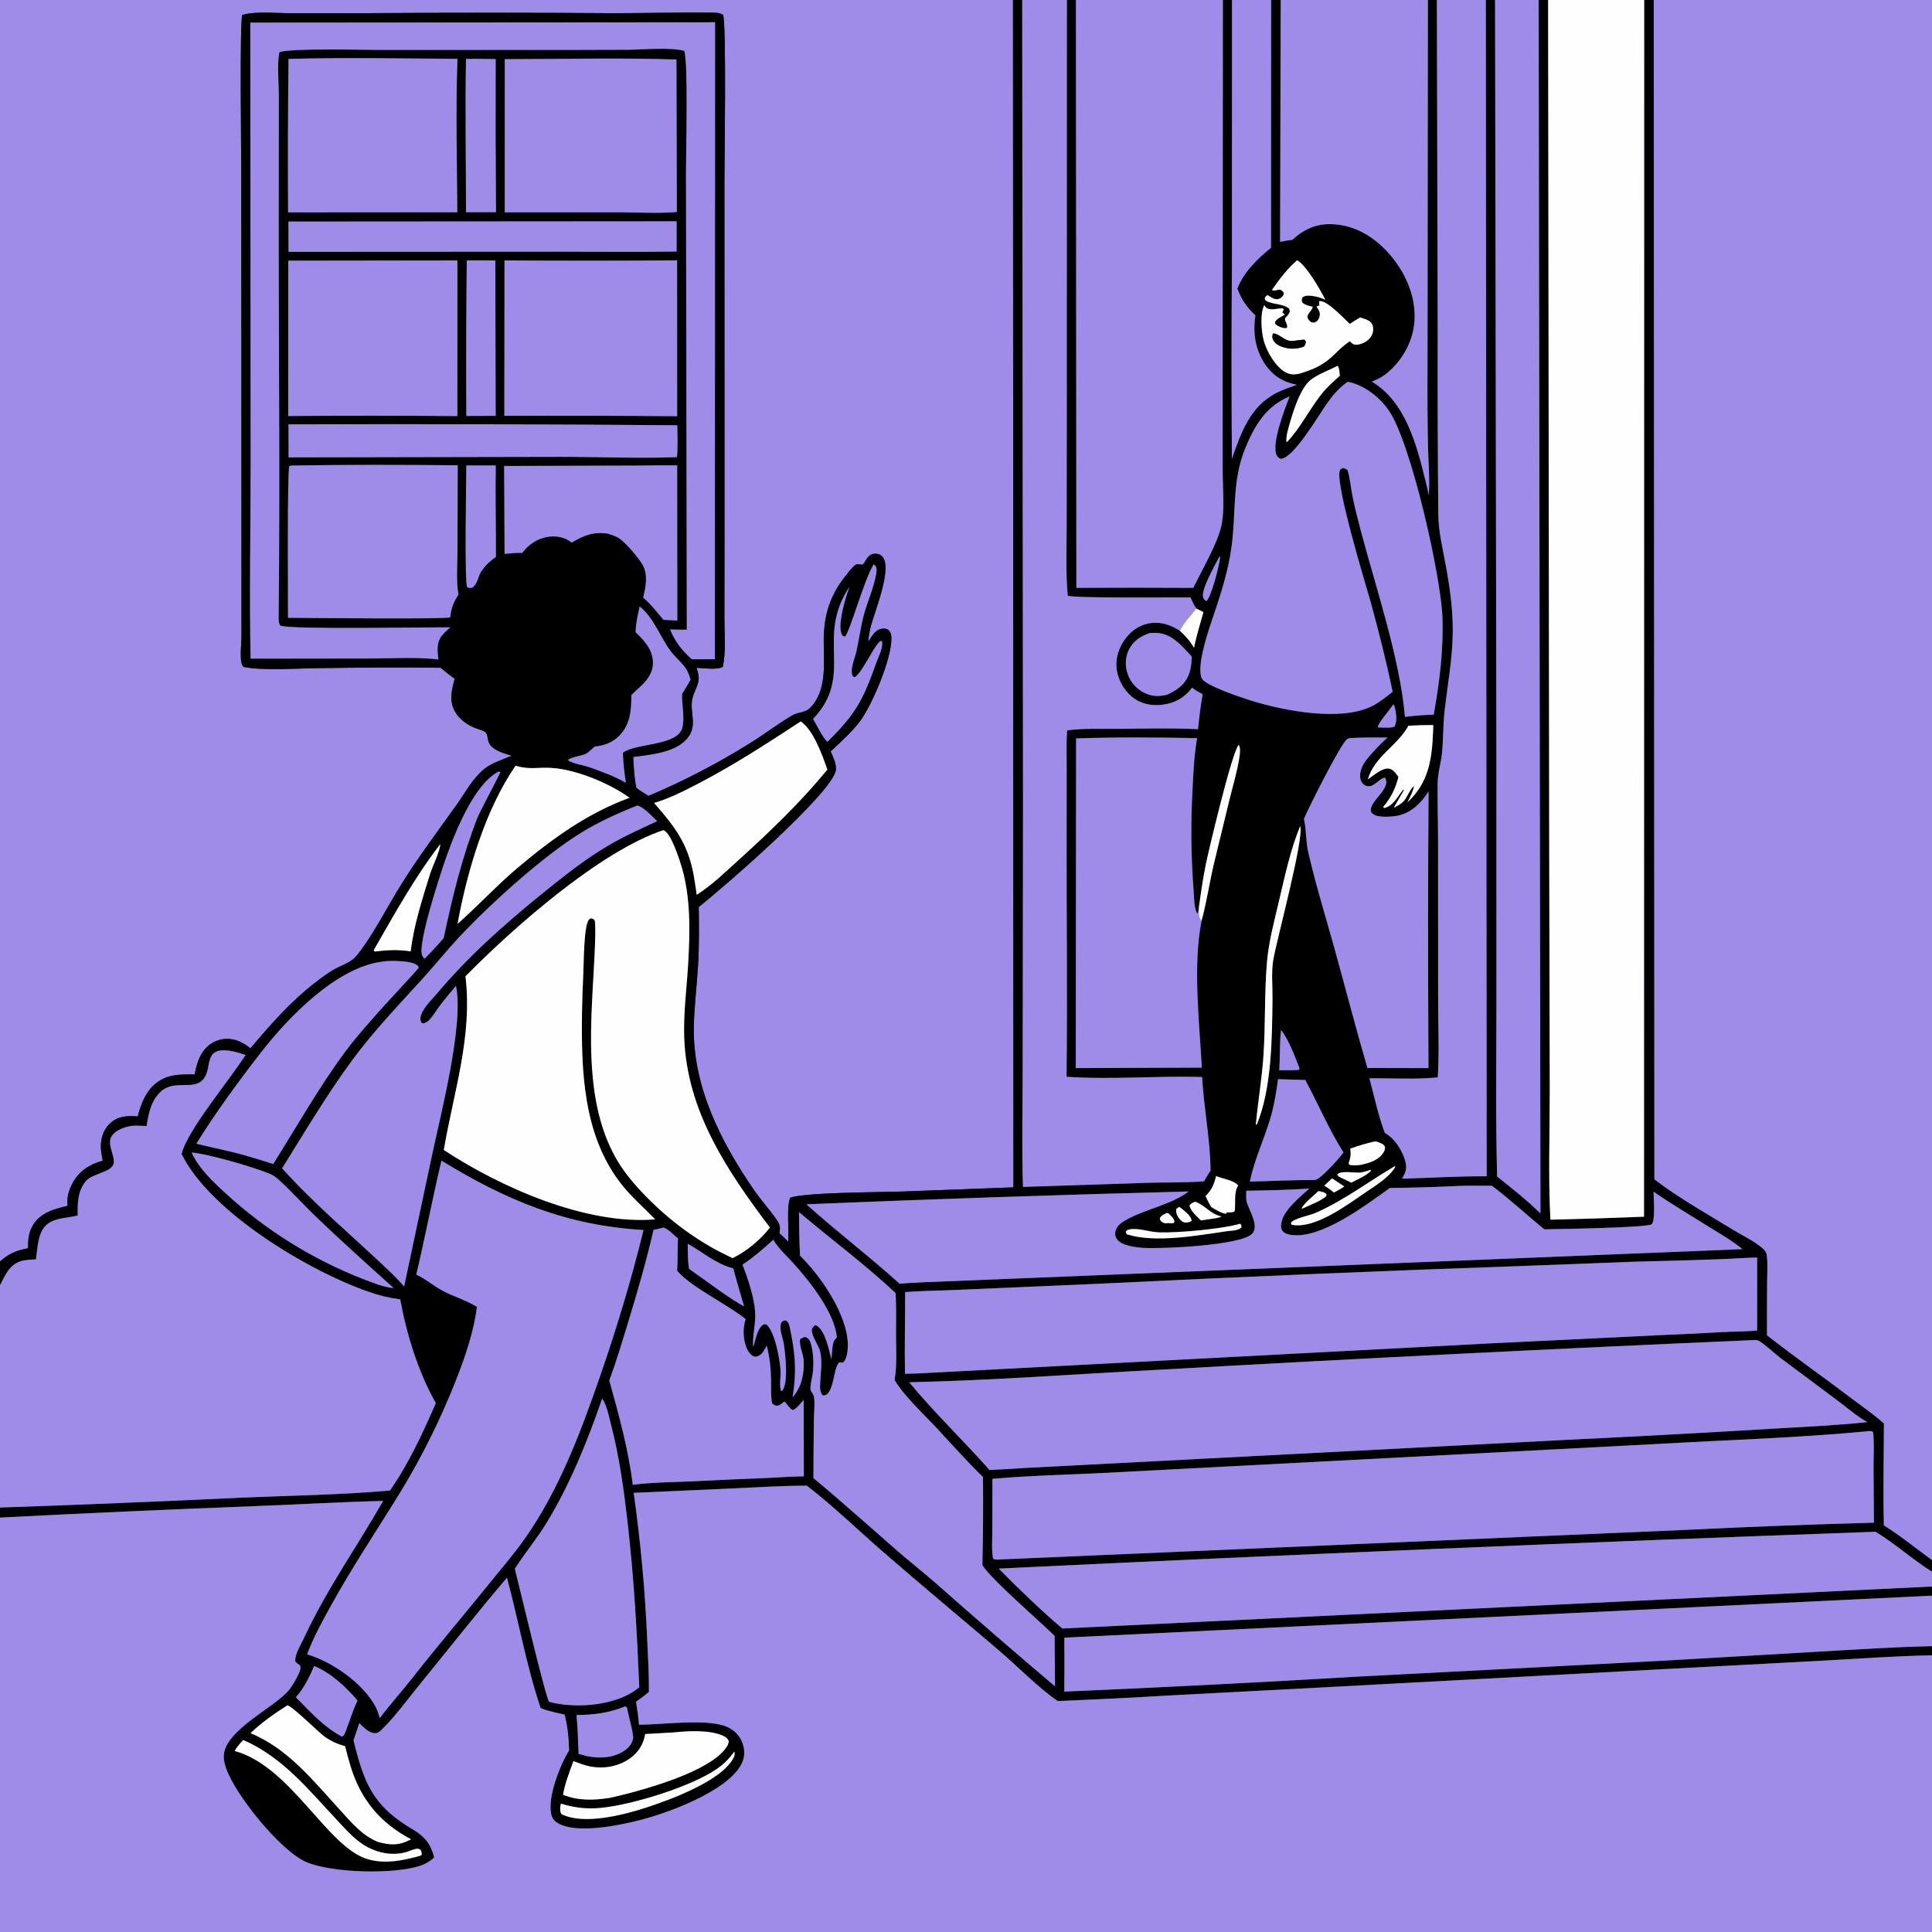 <?xml version="1.0" encoding="utf-8" ?>
<svg xmlns="http://www.w3.org/2000/svg" xmlns:xlink="http://www.w3.org/1999/xlink" width="1024" height="1024">
	<rect width="100%" height="100%" fill="#333333" stroke="none"/>
	<path fill="#9F8BE8" d="M0 0L536.908 0L537.137 629.321L477.609 631.552C465.72 631.948 427.001 631.958 418.806 634.797C416.755 640.282 418.307 651.718 417.777 658.157C416.235 656.64 414.724 655.049 413.076 653.649C413.692 650.276 413.461 649.105 411.494 646.279C407.826 641.011 403.449 636.233 399.789 630.937C382.292 605.619 367.237 576.059 367.735 544.551C367.905 533.749 369.301 522.922 369.962 512.136C370.603 501.667 370.494 491.178 370.356 480.696C381.981 471.649 441.881 419.866 443.018 407.996C443.334 404.703 441.533 401.229 440.29 398.259C445.624 393.174 451.427 388.136 455.852 382.214C462.223 373.69 472.362 349.668 472.46 338.719C472.475 337.043 472.234 334.876 470.762 333.811C469.545 332.931 467.746 333.08 466.38 333.497C463.539 334.364 461.722 337.86 460.154 340.161C460.442 337.113 460.886 334.232 461.707 331.279C463.821 323.678 472.953 301.137 467.774 295.122C466.766 293.951 465.581 293.486 464.043 293.492C462.355 293.5 461.279 293.879 460.142 295.191C459.347 296.109 458.742 297.235 458.073 298.244C457.577 298.992 457.788 298.723 457.028 299.331L456.493 299.256C455.348 299.108 454.115 298.781 453.149 299.568C451.295 301.08 449.56 303.498 448.064 305.372C439.804 315.717 436.624 326.304 436.589 339.494C436.559 351.147 438.55 366.387 429.106 375.442C426.662 377.786 422.855 377.437 419.966 379.141C412.223 383.705 405.005 389.276 397.339 394.012Q384.511 402.019 371.091 408.989Q357.671 415.958 343.743 421.847C341.501 420.476 339.257 419.157 337.203 417.508C336.191 412.124 335.899 406.653 335.606 401.19C344.862 399.953 358.309 398.904 364.55 390.973C369.841 384.247 365.396 377.513 366.966 370.286C367.938 365.814 370.975 362.585 370.2 357.795C369.988 356.483 369.577 355.2 369.185 353.933C372.624 354.073 380.266 355.221 383.084 353.451C384.867 345.434 383.934 335.674 383.949 327.456L384.009 282.92L383.961 96.946C383.962 87.114 385.083 12.843 383.248 7.798C381.687 6.895 380.126 6.735 378.341 6.712C360.6 6.485 342.784 6.98 325.031 6.98Q260.951 6.526 196.871 6.952L154.02 7.012C146.892 7.01 136.125 5.929 129.385 7.67C129.069 7.752 128.756 7.848 128.442 7.937C126.969 10.696 127.877 82.529 127.886 90.676L127.987 296.182L127.992 337.061C127.986 341.028 127.105 348.086 128.068 351.656C128.253 352.344 128.603 352.885 129.021 353.449C139.179 355.594 157.098 354.255 168.174 354.125C189.917 353.871 211.827 353.564 233.561 353.938C235.988 355.987 238.395 357.946 241.022 359.736C239.405 365.479 237.979 371.19 240.97 376.803C243.383 381.329 247.97 384.516 252.726 386.189C254.088 386.669 255.989 387.088 257.107 387.978C258.234 388.875 258.363 390.327 258.588 391.634C259.011 394.098 259.919 395.361 261.955 396.79C264.678 398.701 268.097 399.548 271.233 400.547C266.323 402.728 260.805 404.203 256.603 407.63C250.418 412.673 246.716 419.938 242.171 426.334C232.027 440.608 222.425 453.247 212.984 468.252C205.67 479.875 197.022 497.135 188.475 507.153C185.789 510.302 179.978 512.021 176.429 514.185C173.042 516.25 169.753 518.695 166.627 521.129C153.985 530.969 142.997 543.401 132.729 555.647C128.96 552.458 124.46 550.351 119.416 550.641Q118.633 550.692 117.859 550.822Q117.085 550.952 116.329 551.16Q115.572 551.367 114.84 551.65Q114.108 551.932 113.408 552.288Q112.709 552.643 112.048 553.067Q111.388 553.491 110.774 553.979Q110.16 554.467 109.598 555.015Q109.037 555.563 108.533 556.165C105.351 559.936 104.069 564.723 103.205 569.473C94.966 569.401 87.433 569.309 81.076 575.559C76.692 579.868 74.517 585.871 73.016 591.707C67.65 591.354 62.908 591.403 58.589 595.174C55.24 598.098 53.664 602.426 53.464 606.787C53.335 609.593 53.94 612.47 54.452 615.221C47.641 617.041 42.287 620.43 38.681 626.678C36.468 630.515 35.34 634.703 35.819 639.121C28.803 640.782 21.462 642.705 17.471 649.347C15.12 653.261 14.844 657.175 14.86 661.624C8.926 662.681 4.491 664.5 0 668.63L0 0Z"/>
	<path d="M536.908 0L541.782 0L542.213 428.303L542.033 566.032C542.047 587.001 541.489 608.153 542.196 629.101L608.306 626.913C618.194 626.604 628.338 626.94 638.174 626.112C639.278 624.235 640.326 622.278 641.616 620.522C641.498 603.943 638.015 587.409 637.165 570.85C613.307 570.112 589.099 572.35 565.303 570.693C565.78 528.06 565.267 485.371 565.331 442.729L565.379 408.056C565.381 401.113 565.121 394.044 565.581 387.117C574.328 385.927 583.613 386.396 592.442 386.309C606.612 386.169 620.833 385.788 634.99 386.484C635.606 380.276 636.315 374.114 637.446 367.974C635.448 366.928 633.621 365.84 631.802 364.504C627.844 369.763 622.824 372.639 616.287 373.493C610.367 374.268 604.632 373.135 599.951 369.287C595.304 365.465 592.116 359.364 591.748 353.347C591.364 347.057 594.06 340.817 598.357 336.3C602.043 332.424 606.838 330.148 612.218 330.082C617.137 330.021 621.227 331.784 625.327 334.29C628.384 337.058 630.789 339.811 632.866 343.38C634.107 337.021 636.12 330.69 637.847 324.442L634.076 322.529C632.785 320.726 631.932 318.66 630.991 316.66C623.076 316.527 568.691 317.179 565.914 315.698C564.784 302.966 565.375 289.809 565.371 277.024L565.432 208.961L565.467 0L570.259 0L570.491 311.572Q601.487 311.4 632.482 311.577C636.913 302.361 646.048 286.866 647.639 277.318C649.031 268.97 648.08 259.223 648.054 250.709L648.033 200.284L648.15 0L653 0L652.945 141.056Q652.527 192.131 652.941 243.206C657.801 229.109 662.758 215.038 676.996 208.031C680.313 206.398 683.919 205.196 687.393 203.931C680.342 202.662 674.822 199.278 670.699 193.329C665.305 185.545 663.971 176.392 665.401 167.153C660.795 162.901 658.055 158.842 655.823 152.984C659.153 144.253 666.522 137.09 673.661 131.324L673.724 0L678.799 0L678.476 128.213C680.622 127.763 682.705 127.333 684.896 127.152C691.056 121.52 697.639 118.484 706.139 118.824C717.904 119.295 727.954 125.31 735.716 133.869C744.45 143.5 750.404 156.372 749.745 169.538C749.227 179.898 744.081 189.82 736.352 196.713C733.597 199.17 730.594 200.99 727.111 202.248C745.052 213.123 750.814 235.62 755.536 254.827C756.162 257.373 756.804 259.919 757.273 262.499C757.897 254.025 757.057 245.252 756.869 236.748Q756.482 215.909 756.62 195.068L756.834 0L761.565 0L762.014 176.531Q761.874 224.834 762.335 273.133C762.502 281.807 764.488 289.906 766.063 298.392C768.283 310.351 770.103 322.562 769.999 334.749C769.876 349.207 767.225 362.856 765.632 377.141C764.814 384.471 765.026 391.911 764.271 399.247C763.73 404.509 762.038 409.819 761.973 415.097C761.847 425.265 762.182 435.468 762.2 445.641L762.231 528.223C762.195 542.347 762.917 556.97 762.04 571.045C750.213 572.186 737.745 571.448 725.821 571.496C728.383 581.029 730.472 591.189 733.963 600.409C739.3 603.53 743.226 609.594 744.852 615.561C745.91 619.445 744.975 621.366 743.122 624.746C758.052 624.32 773.046 623.357 787.978 623.466L787.53 0L792.409 0L793.105 393.856L793.135 531.073C793.115 561.904 792.663 592.792 793.505 623.611C801.363 629.831 809.316 636.152 816.479 643.172L815.53 0L820.525 0L821.104 449.975L821.397 577.192C821.426 600.163 820.542 623.527 821.75 646.46Q846.567 645.894 871.37 644.879L871.466 0L876.522 0L876.849 625.074C889.785 635.003 904.672 643.288 918.58 651.835C923.341 654.76 928.761 657.297 933.138 660.763C934.621 661.938 936.071 663.087 936.371 665.045C937.06 669.547 936.614 674.542 936.599 679.114Q936.496 693.436 936.54 707.759C951.399 719.354 966.892 730.21 981.918 741.606C987.49 745.832 993.295 749.799 998.51 754.466C998.478 772.444 997.982 790.546 998.486 808.51C1007.31 813.982 1015.61 820.773 1024 826.907L1024 833.032C1013.64 826.546 1004.46 818.184 994.091 811.858Q761.644 820.208 529.311 831.38C539.364 841.52 552.177 854.028 563.057 863.142L1024 840.893L1024 845.729L564.119 867.991Q564.229 882.29 564.102 896.588Q641.959 893.245 719.752 888.637L880.071 880.289L964.208 875.404C984.074 874.255 1004.1 872.912 1024 872.512L1024 877.346C1004.22 877.707 984.325 879.197 964.57 880.271L880.501 884.738L704.53 894.173L621.309 898.544Q590.979 900.351 560.621 901.586C551.351 895.425 538.561 882.537 529.501 874.799C509.106 857.379 488.429 840.237 468.187 822.648C454.76 810.98 441.701 798.265 427.62 787.423C414.199 787.461 400.62 788.341 387.206 788.944L335.869 791.239Q341.38 830.085 343.045 869.284C343.46 878.411 344.02 887.578 343.935 896.716C341.751 898.639 339.537 900.283 337.118 901.897C337.76 905.977 338.34 910.016 338.662 914.134C350.838 914.251 375.908 910.453 386.099 915.624C390.004 917.606 392.664 920.747 393.885 924.946C394.988 928.739 394.531 932.405 392.538 935.812C384.405 949.714 354.522 960.725 339.677 964.567C328.783 967.387 305.251 972.423 295.279 966.065C293.531 964.951 292.576 963.415 292.143 961.403C290.191 952.358 296.878 935.38 301.645 927.76C301.422 921.271 300.897 915.057 299.252 908.754C294.947 907.75 290.629 907.032 286.547 905.277C278.994 882.873 274.848 859.073 268.706 836.226C252.975 854.615 238.037 873.747 222.703 892.472C216.245 900.358 209.84 909.319 202.617 916.436C201.566 917.473 200.595 918.545 199.017 918.612C195.651 918.752 192.653 915.43 190.425 913.285L187.363 922.419Q187.933 924.726 188.527 927.027C193.955 948.023 199.857 958.436 218.871 969.681C225.225 973.438 228.292 977.361 230.135 984.51C228.148 986.332 226.117 987.64 223.574 988.584C209.738 993.722 174.964 992.791 161.775 986.682C148.169 980.38 125.06 951.646 120.006 937.69C118.939 934.742 118.175 931.52 118.918 928.403C121.764 916.468 143.017 905.984 151.693 897.371C154.368 894.716 156.806 890.462 158.372 887.016C159.035 885.558 159.613 884.289 159.017 882.695C158.135 882.098 157.356 881.52 156.586 880.783C155.942 877.356 159.4 871.832 160.839 868.746C173.372 841.867 188.619 820.772 203.08 795.516C181.204 796.037 159.342 797.34 137.477 798.186Q68.719 800.818 0 804.346L0 799.038Q64.257 796.826 128.479 793.77C154.471 792.669 180.757 792.318 206.666 790.012C216.609 775.884 224.107 759.44 231.007 743.677C221.708 727.351 215.475 707.135 212.135 688.692Q207.842 688.132 203.633 687.12Q199.424 686.107 195.346 684.654C163.859 673.777 111.224 642.425 96.246 611.601C99.311 598.931 122.226 571.839 130.141 559.13C127.375 558.302 124.416 557.267 121.558 556.888C120.652 556.768 119.762 556.699 118.849 556.686C107.606 556.523 112.938 567.528 106.952 572.857C101.899 577.356 92.738 572.761 86.192 577.786C80.316 582.296 78.707 589.902 77.73 596.795C75.823 596.806 73.907 596.605 71.995 596.604C68.073 596.602 62.736 598.197 60.017 601.114C55.819 605.618 60.749 611.403 60.321 616.236C59.878 621.234 49.129 621.99 45.808 625.679C41.225 630.771 41.01 637.776 41.206 644.197C36.022 645.645 30.059 645.274 25.476 648.521C19.916 652.462 19.992 661.351 19.029 667.498C16.337 667.653 13.444 667.669 10.863 668.502C4.913 670.423 2.676 676.065 0 681.18L0 668.63C4.491 664.5 8.926 662.681 14.86 661.624C14.844 657.175 15.12 653.261 17.471 649.347C21.462 642.705 28.803 640.782 35.819 639.121C35.34 634.703 36.468 630.515 38.681 626.678C42.287 620.43 47.641 617.041 54.452 615.221C53.94 612.47 53.335 609.593 53.464 606.787C53.664 602.426 55.24 598.098 58.589 595.174C62.908 591.403 67.65 591.354 73.016 591.707C74.517 585.871 76.692 579.868 81.076 575.559C87.433 569.309 94.966 569.401 103.205 569.473C104.069 564.723 105.351 559.936 108.533 556.165Q109.037 555.563 109.598 555.015Q110.16 554.467 110.774 553.979Q111.388 553.491 112.048 553.067Q112.709 552.643 113.408 552.288Q114.108 551.932 114.84 551.65Q115.572 551.367 116.329 551.16Q117.085 550.952 117.859 550.822Q118.633 550.692 119.416 550.641C124.46 550.351 128.96 552.458 132.729 555.647C142.997 543.401 153.985 530.969 166.627 521.129C169.753 518.695 173.042 516.25 176.429 514.185C179.978 512.021 185.789 510.302 188.475 507.153C197.022 497.135 205.67 479.875 212.984 468.252C222.425 453.247 232.027 440.608 242.171 426.334C246.716 419.938 250.418 412.673 256.603 407.63C260.805 404.203 266.323 402.728 271.233 400.547C268.097 399.548 264.678 398.701 261.955 396.79C259.919 395.361 259.011 394.098 258.588 391.634C258.363 390.327 258.234 388.875 257.107 387.978C255.989 387.088 254.088 386.669 252.726 386.189C247.97 384.516 243.383 381.329 240.97 376.803C237.979 371.19 239.405 365.479 241.022 359.736C238.395 357.946 235.988 355.987 233.561 353.938C211.827 353.564 189.917 353.871 168.174 354.125C157.098 354.255 139.179 355.594 129.021 353.449C128.603 352.885 128.253 352.344 128.068 351.656C127.105 348.086 127.986 341.028 127.992 337.061L127.987 296.182L127.886 90.676C127.877 82.529 126.969 10.696 128.442 7.937C128.756 7.848 129.069 7.752 129.385 7.67C136.125 5.929 146.892 7.01 154.02 7.012L196.871 6.952Q260.951 6.526 325.031 6.98C342.784 6.98 360.6 6.485 378.341 6.712C380.126 6.735 381.687 6.895 383.248 7.798C385.083 12.843 383.962 87.114 383.961 96.946L384.009 282.92L383.949 327.456C383.934 335.674 384.867 345.434 383.084 353.451C380.266 355.221 372.624 354.073 369.185 353.933C369.577 355.2 369.988 356.483 370.2 357.795C370.975 362.585 367.938 365.814 366.966 370.286C365.396 377.513 369.841 384.247 364.55 390.973C358.309 398.904 344.862 399.953 335.606 401.19C335.899 406.653 336.191 412.124 337.203 417.508C339.257 419.157 341.501 420.476 343.743 421.847Q357.671 415.958 371.091 408.989Q384.511 402.019 397.339 394.012C405.005 389.276 412.223 383.705 419.966 379.141C422.855 377.437 426.662 377.786 429.106 375.442C438.55 366.387 436.559 351.147 436.589 339.494C436.624 326.304 439.804 315.717 448.064 305.372C449.56 303.498 451.295 301.08 453.149 299.568C454.115 298.781 455.348 299.108 456.493 299.256L457.028 299.331C457.788 298.723 457.577 298.992 458.073 298.244C458.742 297.235 459.347 296.109 460.142 295.191C461.279 293.879 462.355 293.5 464.043 293.492C465.581 293.486 466.766 293.951 467.774 295.122C472.953 301.137 463.821 323.678 461.707 331.279C460.886 334.232 460.442 337.113 460.154 340.161C461.722 337.86 463.539 334.364 466.38 333.497C467.746 333.08 469.545 332.931 470.762 333.811C472.234 334.876 472.475 337.043 472.46 338.719C472.362 349.668 462.223 373.69 455.852 382.214C451.427 388.136 445.624 393.174 440.29 398.259C441.533 401.229 443.334 404.703 443.018 407.996C441.881 419.866 381.981 471.649 370.356 480.696C370.494 491.178 370.603 501.667 369.962 512.136C369.301 522.922 367.905 533.749 367.735 544.551C367.237 576.059 382.292 605.619 399.789 630.937C403.449 636.233 407.826 641.011 411.494 646.279C413.461 649.105 413.692 650.276 413.076 653.649C414.724 655.049 416.235 656.64 417.777 658.157C418.307 651.718 416.755 640.282 418.806 634.797C427.001 631.958 465.72 631.948 477.609 631.552L537.137 629.321L536.908 0ZM635.444 480.845L634.942 483.821L634.438 484.117C632.841 480.881 632.945 475.848 632.651 472.241Q631.583 458.456 631.455 444.63Q631.327 430.804 632.138 417.001C632.568 408.466 632.977 399.626 634.516 391.217C613.238 390.834 591.623 390.622 570.356 391.378L570.171 566.112L636.992 565.867C635.667 541.56 632.183 511.886 636.825 488.162C639.693 477.693 641.151 466.906 643.744 456.372L651.932 422.684C653.576 415.996 655.617 409.222 656.745 402.43C657.138 400.066 657.665 396.97 656.617 394.747C653.257 397.332 640.617 450.751 639.149 457.924C637.596 465.512 636.511 473.177 635.444 480.845ZM399.192 713.939C400.543 710.439 401.184 704.285 404.504 702.136C405.194 701.689 405.467 701.893 406.215 701.998C410.726 705.776 413.445 720.765 413.721 726.75C413.868 729.933 412.959 734.187 413.937 737.15L414.472 737.238C418.092 733.414 416.248 717.498 415.441 712.36C414.844 708.559 412.869 704.848 414.045 701.047C415.095 700.057 415.094 699.976 416.517 699.854C417.75 700.723 417.776 700.932 418.324 702.358C421.427 716.299 422.392 726.308 420.083 740.553L420.483 740.107C424.956 735.037 426.456 727.249 425.927 720.614C425.7 717.766 423.282 712.247 424.136 709.833C425.214 708.99 425.697 708.747 427.068 708.669C428.57 709.41 429.176 710.283 429.672 711.836C431.106 716.33 431.323 722.304 430.88 727.013C430.678 729.158 428.933 735.796 429.794 737.18C430.372 738.108 431.19 739.235 431.397 740.324C432.039 743.699 431.41 748.498 431.38 752.032Q431.169 767.734 431.128 783.438C446.263 795.971 460.9 809.178 475.723 822.083C482.27 827.784 489.105 833.146 495.656 838.842Q527.115 866.671 559.183 893.798L558.96 867.03C551.921 860.017 523.72 835.669 520.692 829.406Q521.239 806.135 521.009 782.858C512.393 774.502 504.332 765.321 496.131 756.55C489.282 749.225 479.121 739.845 474.136 731.414C475.525 723.785 474.925 715.424 474.913 707.686C474.901 700.269 475.131 692.769 474.691 685.369C458.59 670.21 440.419 656.774 423.527 642.486C423.511 650.187 423.647 657.829 424.025 665.521C434.998 676.299 449.183 696.74 449.386 712.756C449.418 715.23 449.012 720.264 446.969 721.988C446.136 722.691 445.301 721.591 444.54 722.377C441.605 725.406 441.938 740.436 436.067 739.567C434.393 737.694 434.609 735.058 434.729 732.698C434.996 727.453 435.903 721.64 434.725 716.44C433.931 712.934 430.266 708.518 430.288 705.027C430.297 703.74 431.311 703.109 432.147 702.303C432.413 702.434 432.691 702.541 432.945 702.694C437.522 705.461 439.297 715.536 440.684 720.429C440.972 717.996 441.003 712.289 442.251 710.338C442.359 710.169 442.511 710.032 442.64 709.878C442.813 709.671 442.981 709.46 443.156 709.255C443.296 709.09 443.441 708.931 443.584 708.769C442.218 695.639 429.495 679.557 420.914 669.995C417.404 666.084 412.779 661.916 410.083 657.461C410.009 657.338 409.939 657.213 409.867 657.089C404.666 661.902 399.432 666.343 393.535 670.3C396.605 678.265 400.532 689.627 400.278 698.141C400.115 703.629 398.826 708.215 399.192 713.939ZM132.654 11.982L132.837 247.047C132.83 281.018 132.128 315.146 132.819 349.1L195.888 349.024C207.82 348.995 220.493 348.148 232.329 349.523C231.874 344.934 231.186 340.558 234.367 336.692C235.611 335.179 237.185 333.844 238.625 332.519C226.588 332.365 154.126 333.789 148.598 331.593C147.531 330.07 147.675 328.433 147.695 326.649C148.508 251.403 147.571 176.101 147.739 100.846L147.792 50.702C147.776 44.831 146.862 33.805 147.963 28.395C148.014 28.147 148.073 27.901 148.128 27.655C153.927 25.452 192.378 26.465 200.875 26.455L297.25 26.474L332.786 26.376C340.47 26.312 355.736 24.937 362.691 26.96C364.847 33.809 363.541 81.001 363.585 91.887L364.018 333.744C361.053 333.759 358.101 333.776 355.14 333.612C358.036 340.447 361.175 344.378 366.633 349.394L378.891 349.399L379.005 11.808L132.654 11.982ZM152.919 31.231Q152.456 71.895 152.69 112.56L242.377 112.494C242.224 85.459 241.468 58.198 242.465 31.187C213.112 31.005 182.211 30.41 152.919 31.231ZM246.983 31.241C246.496 58.299 247.001 85.413 246.99 112.479L262.891 112.476Q262.572 71.898 262.721 31.32C257.483 31.265 252.218 31.093 246.983 31.241ZM267.546 31.361L267.508 112.536L327.702 112.52C337.842 112.523 348.676 113.237 358.752 112.375L358.535 31.541C328.279 30.547 297.829 31.332 267.546 31.361ZM152.86 117.427L152.944 133.479L296.654 133.405C317.299 133.379 337.985 133.671 358.626 133.325L358.633 117.285L152.86 117.427ZM152.796 138.159L152.778 220.503Q197.598 220.175 242.417 220.533L242.435 138.037L152.796 138.159ZM247.402 138.003Q246.93 179.234 247.158 220.467L262.723 220.412L262.526 138.03L247.402 138.003ZM267.39 138.014L267.305 220.405Q313.107 220.229 358.908 220.608L358.879 137.989Q313.135 138.356 267.39 138.014ZM687.488 137.955C682.386 142.383 677.935 148.135 674.139 153.716C676.97 154.874 677.703 151.864 680.299 154.923C680.432 156.13 680.479 156.224 679.627 157.199C678.972 157.948 677.854 158.595 676.858 158.605C675.038 158.623 673.414 157.37 671.929 156.434C670.805 156.869 670.886 157.144 670.291 158.139C670.677 159.163 670.728 159.347 671.793 159.827C675.336 161.424 680.258 161.007 683.284 163.61C683.61 164.725 683.816 165.106 683.175 166.201C682.669 167.067 681.762 167.919 681.09 168.674C680.932 170.711 682.665 171.82 682.123 173.752C680.502 174.227 678.65 173.48 677.216 172.693C676.315 172.199 676.018 171.897 675.68 170.939C676.637 168.898 678.962 167.928 680.888 166.876C680.541 166.136 680.378 166.162 679.71 165.749L680.359 164.061L679.854 163.457C676.974 163.264 672.766 165.119 670.697 162.657C670.422 162.331 670.314 162.034 670.147 161.661C667.728 165.944 668.553 175.894 669.819 180.562C671.395 186.377 676.087 194.494 681.521 197.413C684.284 198.897 687.325 198.569 690.201 197.614C692.203 196.95 694.226 196.244 696.165 195.414C706.294 190.924 707.5 186.185 715.418 180.873C716.625 181.937 717.061 182.697 718.778 182.685C721.308 182.668 724.245 181.298 725.904 179.399C727.269 177.836 727.978 175.907 727.775 173.827C727.635 172.391 727.193 171.289 726.032 170.386C724.706 169.356 722.907 168.92 721.337 168.396C721.202 168.351 721.069 168.301 720.936 168.254C719.048 169.339 717.214 170.425 715.431 171.678C712.538 169.033 703.679 159.347 699.586 159.598C699.445 159.607 699.31 159.655 699.173 159.683C699.161 160.453 699.205 161.179 699.29 161.945C698.991 162.04 698.689 162.125 698.394 162.231C698.172 162.312 697.958 162.413 697.739 162.504C697.844 162.649 697.95 162.793 698.053 162.939C699.159 164.51 699.831 165.678 699.405 167.665C699.116 169.015 698.426 170.118 697.17 170.764C696.367 171.177 695.883 170.935 695.033 170.816C693.848 169.915 693.408 169.559 692.925 168.082C693.196 165.705 695.479 164.653 695.748 162.604C693.798 162.11 691.943 161.792 690.36 160.469C689.805 159.13 689.874 159.095 690.274 157.687C691.884 156.423 693.562 156.616 695.5 156.851C697.986 157.153 700.191 157.852 702.483 158.872C699.826 153.716 692.314 140.444 687.488 137.955ZM708.712 193.971C704.451 196.265 698.826 198.239 695.006 201.081C689.233 205.377 685.482 217.897 683.554 224.524C682.715 227.407 681.544 231.281 681.846 234.234L682.387 234.059C689.505 226.382 693.838 217.269 700.21 209.138C703.169 205.361 706.534 202.358 710.128 199.21C709.952 197.549 709.95 195.546 709.161 194.069L708.712 193.971ZM714.321 202.348L713.721 202.765C709.754 205.581 706.735 209.199 703.859 213.098C699.306 219.27 685.965 242.736 678.876 243.201C677.688 242.673 677.32 242.518 676.685 241.292C673.619 235.374 681.22 216.109 683.523 210.114C670.957 215.318 665.04 225.415 660.026 237.562C653.007 254.562 655.162 271.529 652.82 289.237C650.97 303.221 646.733 315.85 642.228 329.121C640.037 335.574 634.196 353.13 636.9 359.439C638.576 363.348 657.816 369.656 662.567 371.16C680.027 376.69 710.983 382.745 727.628 374.059C731.411 372.085 734.802 369.242 738.158 366.637C734.83 350.844 730.81 334.908 726.56 319.344C724.089 310.723 707.156 255.156 710.22 249.173C710.581 248.467 711.081 248.394 711.747 248.066C713.078 248.336 713.288 248.392 714.283 249.301C715.579 253.575 715.907 258.177 716.767 262.561C717.99 268.804 719.593 275.021 721.22 281.17C729.199 311.324 742.135 349.507 744.641 379.979Q752.238 378.991 759.897 378.798C762.989 361.528 765.152 344.458 764.498 326.871C763.702 305.44 747.909 234.673 736.102 217.574C731.194 210.465 722.947 203.983 714.321 202.348ZM152.908 224.913L152.963 242.421L296.876 242.137C317.468 242.131 338.212 243.064 358.783 242.303C359.362 236.788 359.004 230.951 358.995 225.395Q255.953 224.571 152.908 224.913ZM154.457 246.745L153.348 247.065C152.199 249.404 152.668 319.193 152.659 327.454C161.148 327.49 236.663 328.314 238.54 327.2L238.754 326.392C239.26 321.851 240.528 319.019 242.971 315.184C241.712 307.632 242.47 299.074 242.486 291.393L242.606 246.603C213.263 246.354 183.794 246.237 154.457 246.745ZM247.17 246.685C247.128 254.137 246.13 308.705 247.625 311.282C248.948 311.683 249.16 311.775 250.48 311.42C253.218 309.127 253.234 306.124 254.837 303.185C257.117 299.855 259.532 297.462 262.859 295.143C262.892 279 262.506 262.811 262.759 246.677L247.17 246.685ZM337.005 246.762L267.201 246.975L267.432 293.547C270.577 293.22 273.625 293.016 276.787 293.051C280.253 288.493 284.862 285.32 290.61 284.507C294.795 283.915 299.29 284.691 302.668 287.314C302.786 287.406 302.902 287.501 303.019 287.594C309.526 283.728 314.177 281.843 321.937 282.756C323.879 283.436 326.157 284.07 327.914 285.143C331.358 287.245 339.045 296.242 340.852 299.826C343.555 305.186 342.165 311.251 340.907 316.804C345.001 320.17 348.23 324.514 351.665 328.529L358.993 328.9L358.923 246.658Q347.963 246.597 337.005 246.762ZM646.342 294.975C644.269 298.978 636.289 312.733 637.733 316.742C638.022 317.546 638.734 318.121 639.334 318.687C642.182 316.28 646.245 299.524 646.694 295.512L646.342 294.975ZM463.031 299.252C462.946 299.385 462.859 299.517 462.776 299.65C458.047 307.251 450.41 335.018 447.887 337.406C447.177 337.199 446.793 337.269 446.369 336.592C443.702 332.326 447.495 319.468 448.88 314.989Q449.507 312.992 450.245 311.033C432 338.225 453.061 357.718 430.962 381.042C432.537 383.675 436.402 391.639 438.574 393.154C453.549 378.488 457.546 370.789 464.388 351.422C465.442 348.438 467.657 344.285 467.584 341.167C467.565 340.351 467.543 340.393 467.375 339.722C466.405 339.754 466.258 340.07 465.624 340.761C462.271 344.405 456.22 357.558 452.923 358.971C452.022 358.458 451.832 358.406 451.593 357.316C450.822 353.794 453.166 348.629 453.95 345.093C455.418 338.469 456.202 331.874 458.033 325.279C459.961 318.339 463.072 311.697 464.314 304.583C464.652 302.646 464.926 301.362 463.871 299.651L463.031 299.252ZM339.071 321.44C337.938 325.936 337.033 330.387 336.867 335.034C341.473 339.506 345.942 344.222 346.077 351.088C346.178 356.199 343.482 359.946 339.967 363.378C338.224 365.081 336.349 366.674 334.65 368.417C334.601 376.441 334.195 383.909 328.188 390.002C324.558 393.683 320.162 395.132 315.146 395.719C313.656 397.062 311.901 398.9 310.071 399.729C308.213 400.571 301.723 401.484 301.019 402.972C304.087 404.888 308.551 405.389 312.027 406.53C316.013 407.837 319.927 409.458 323.836 410.981C326.493 412.209 329.178 413.383 331.713 414.854C330.977 409.578 330.261 404.285 330.147 398.95C330.322 398.831 330.495 398.71 330.671 398.593C337.802 393.833 359.479 395.272 361.701 385.535C362.975 379.952 361.313 373.525 361.502 367.817C363.021 365.304 364.659 362.8 366.02 360.201C365.444 358.484 364.893 356.547 363.954 354.993C361.85 351.512 358.216 348.723 355.739 345.457C350 337.889 346.623 327.571 339.071 321.44ZM609.27 335.549C604.535 337.186 600.617 339.747 598.335 344.362C596.396 348.283 596.237 352.971 597.648 357.085Q597.791 357.508 597.955 357.923Q598.119 358.338 598.304 358.744Q598.489 359.15 598.695 359.546Q598.9 359.943 599.125 360.328Q599.35 360.713 599.595 361.087Q599.839 361.46 600.102 361.821Q600.365 362.181 600.646 362.528Q600.927 362.875 601.225 363.207Q601.523 363.539 601.837 363.856Q602.152 364.173 602.482 364.473Q602.812 364.773 603.157 365.057Q603.502 365.34 603.861 365.605Q604.219 365.871 604.591 366.118Q604.963 366.365 605.347 366.592Q605.73 366.82 606.125 367.028Q606.52 367.236 606.925 367.424C610.973 369.292 614.281 369.156 618.491 368.259C624.038 365.706 628.245 362.827 630.357 356.784C631.378 353.863 631.52 350.994 631.633 347.942C626.234 342.289 621.063 335.562 612.517 335.428C611.435 335.411 610.349 335.479 609.27 335.549ZM738.417 373.364C736.443 376.612 731.278 382.069 730.225 385.229C731.099 385.67 730.7 385.624 731.375 385.593C733.63 385.586 737.027 386.025 739.074 385.119C740.728 382.46 739.967 377.497 739.167 374.57C738.977 373.871 738.979 374.044 738.417 373.364ZM424.418 382.365C406.806 393.884 389.613 405.108 370.904 414.887C363.158 418.936 355.083 423.121 346.674 425.582C358.994 439.662 365.588 448.629 368.327 467.878C368.641 470.003 369.029 472.142 369.262 474.276C377.336 469.173 384.255 462.359 391.312 455.971C408.183 440.702 424.028 425.53 438.516 407.926C435.899 400.331 431.166 386.977 424.418 382.365ZM746.494 384.664C740.481 395.539 728.562 400.754 724.974 413.108C727.895 411.151 732.86 406.535 736.514 407.461C738.567 407.982 740.029 410.118 741.185 411.768C739.625 418.125 737.258 422.666 733.109 427.751L733.598 428.259C737.963 427.326 740.267 423.165 742.742 419.778L743.852 418.4L744.032 418.938C742.309 422.015 740.347 425.045 738.763 428.185C740.483 427.197 742.467 426.203 743.87 424.788C745.683 422.96 747.603 417.639 749.493 416.672C748.804 419.67 747.332 422.571 745.93 425.303C757.223 414.886 758.958 402.529 759.558 387.888Q759.63 386.108 759.675 384.328Q753.078 384.25 746.494 384.664ZM715.342 391.202C714.878 391.398 714.34 391.47 713.951 391.789C710.262 394.806 693.802 427.724 691.102 434.032L691.259 434.741C692.437 440.234 692.09 445.936 693.333 451.382C697.254 468.56 702.529 485.504 707.242 502.482C713.123 523.671 718.597 544.958 724.778 566.063L757.147 566.127L757.067 551.33Q756.72 485.373 757.177 419.421C753.607 425.208 748.238 430.674 741.318 432.206C738.069 432.926 730.945 433.491 728.096 431.705C727.121 431.094 726.552 430.516 726.537 429.309C726.474 424.185 737.863 417.43 733.97 412.101C730.557 412.792 727.543 418.642 723.256 416.11C721.867 415.29 721.134 413.743 720.939 412.196C720.481 408.586 722.453 404.866 724.669 402.157C727.894 398.213 731.639 394.287 735.431 390.888C728.742 390.907 722.02 390.794 715.342 391.202ZM273.239 405.876C257.103 429.368 247.578 461.915 242.506 489.673C253.552 479.96 263.407 469.14 274.716 459.646C292.779 444.473 311.323 431.035 333.673 422.835C323.082 415.163 305.178 407.716 292.045 406.992C284.344 406.568 281.377 408.102 273.239 405.876ZM264.306 408.916C248.993 416.899 237.698 449.978 232.718 465.792C230.727 472.116 221.265 501.762 223.835 506.612C224.125 507.161 224.659 507.717 225.054 508.178C228.484 504.588 231.983 500.978 235.175 497.174C239.727 475.405 244.874 454.59 252.875 433.8C254.395 429.851 265.099 410.235 265.16 409.217L264.306 408.916ZM337.768 426.943C327.382 431.066 317.496 435.556 307.958 441.421C287.855 453.783 260.255 478.742 243.97 496.059C237.064 503.403 230.735 511.279 223.969 518.751C211.376 532.658 198.126 546.407 186.979 561.517C173.321 580.032 161.685 599.735 149.535 619.235C167.486 639.269 188.361 656.376 207.709 675.007C209.909 677.259 212.195 679.461 214.188 681.9L228.955 612.429C233.406 591.437 246.066 542.402 241.667 522.557C238.586 526.171 235.54 529.781 232.703 533.593C231.025 535.85 229.502 538.553 227.571 540.583C226.744 541.453 225.873 541.926 224.749 542.349L223.568 542.244C222.879 541.178 222.686 540.53 222.881 539.24C223.558 534.786 228.605 530.145 231.423 526.794C247.938 507.156 267.074 490.116 286.953 473.979C296.902 465.902 306.881 457.912 317.713 451.031C328.573 444.132 336.737 440.637 348.314 435.223C345.978 432.996 340.927 427.526 337.768 426.943ZM689.13 437.816C683.879 450.533 680.965 464.528 677.808 477.888C675.402 488.068 672.532 498.87 671.581 509.291C670.084 525.697 670.774 542.777 669.676 559.323C668.86 571.626 666.754 583.703 665.625 595.949L666.09 596.132C674.093 577.095 674.214 549.976 674.458 529.511C674.539 522.704 673.723 515.34 674.883 508.649C676.812 497.517 691.26 444.495 689.13 437.816ZM351.59 439.999C317.834 451.287 271.911 491.834 246.701 517.457C250.541 549.243 240.489 578.598 235.22 609.512C265.221 629.274 310.681 649.424 347.266 646.28C340.855 639.702 333.901 633.739 328.351 626.356C308.989 600.602 308.049 567.136 308.481 536.305Q308.667 526.162 309.165 516.03C309.449 510.647 309.374 490.614 312.132 487.434C312.453 487.064 312.728 486.96 313.13 486.752C314.345 486.929 314.356 486.964 315.212 487.851C316.232 492.068 314.415 518.788 314.104 524.629C312.52 554.469 311.481 588.913 327.404 615.48C331.963 623.087 338.149 629.953 344.444 636.176Q347.785 639.505 351.32 642.627Q354.855 645.749 358.571 648.654Q362.287 651.559 366.17 654.236Q370.053 656.913 374.089 659.353C378.64 662.152 383.468 664.491 388.247 666.873C395.677 663.258 403 657.144 408.087 650.627C385.411 620.6 363.96 588.839 362.637 549.758C362.199 536.809 364.019 523.503 364.755 510.554C365.696 494.008 366.127 476.123 361.464 460.045C360.35 456.207 355.682 441.245 351.59 439.999ZM233.345 447.412C219.922 464.865 209.032 484.481 198.123 503.546L198.322 504.181L198.609 504.315C205.14 503.578 211.149 503.171 217.68 504.26C219.283 490.44 223.909 476.206 228.052 462.923C229.224 459.163 233.326 450.948 233.345 447.412ZM202.691 509.669C178.362 512.715 152.986 538.981 138.354 557.784C126.358 573.201 114.403 589.601 104.064 606.184C112.644 608.345 121.347 609.942 129.859 612.379Q137.376 614.534 144.811 616.956C157.538 596.691 169.279 575.776 183.618 556.565C189.638 548.501 196.571 541.018 203.214 533.464C205.297 531.096 221.596 513.717 221.763 513.086C221.839 512.796 221.753 512.486 221.748 512.186C219.6 509.785 214.309 509.575 211.198 509.393C208.46 509.233 205.401 509.232 202.691 509.669ZM678.993 545.89C678.174 552.951 678.49 560.158 678.046 567.258C681.503 567.259 684.96 567.302 688.411 567.083L688.816 566.319C686.22 559.854 683.239 551.338 678.993 545.89ZM677.374 571.982C676.404 579.338 675.209 586.634 673.002 593.738C669.589 604.729 664.821 614.922 662.42 626.264C673.958 626.007 685.524 625.398 697.06 625.408C700.088 624.92 709.971 613.727 712.093 610.831C704.25 598.462 698.748 585.234 691.817 572.415Q684.594 572.245 677.374 571.982ZM728.165 605.095C723.89 606.097 719.748 607.318 715.625 608.833C715.661 609.052 715.701 609.27 715.733 609.49C716.127 612.25 715.68 613.955 714.795 616.533L715.212 617.347C717.096 617.842 718.969 617.6 720.889 617.472C725.576 616.48 730.7 615.079 733.371 610.67C733.977 609.669 734.153 608.929 734.064 607.778C733.126 606.34 732.565 606.236 731.062 605.589C729.98 605.123 729.374 604.874 728.165 605.095ZM101.579 610.863C105.221 619.111 112.857 626.333 119.433 632.326Q123.398 635.979 127.528 639.444Q131.658 642.909 135.944 646.179Q140.23 649.449 144.663 652.517Q149.097 655.584 153.667 658.443Q158.238 661.302 162.937 663.945Q167.635 666.589 172.451 669.011Q177.267 671.434 182.191 673.63Q187.114 675.827 192.134 677.793C197.016 679.676 203.4 682.351 208.643 682.683C194.803 670.258 180.987 657.862 167.558 644.985C160.979 638.676 154.84 631.781 148.127 625.645C146.583 624.233 145.192 623.083 143.252 622.246C135.314 618.821 110.102 611.503 101.579 610.863ZM233.984 615.162C229.212 635.221 225.387 655.498 220.638 675.574C225.543 677.799 229.702 681.483 234.443 684.035C240.33 687.205 247.157 689.141 252.768 692.701C251.079 706.292 246.216 720.115 241.182 732.807Q235.315 747.549 228.262 761.761Q221.21 775.973 213.018 789.561C200.48 810.063 187.057 829.905 175.437 850.972C170.826 859.333 166.126 867.871 162.757 876.826C176.116 880.793 192.468 892.171 199.088 904.66C200.081 906.534 200.677 908.622 201.299 910.642C206.802 903.335 212.906 896.523 218.586 889.358C232.238 871.921 246.625 855.055 260.546 837.828C266.54 830.411 272.822 823.119 278.308 815.312C296.113 789.976 307.444 759.931 317.547 730.876C326.631 704.752 334.517 678.795 341.084 651.924C300.35 649.583 268.44 636.289 233.984 615.162ZM739.436 617.995C725.322 626.312 712.298 636.242 697.179 642.911C694.35 644.159 685.431 645.839 684.203 648.202L684.639 649.162C697.197 651.613 714.482 638.213 724.435 631.529C729.609 628.054 735.957 624.139 739.382 618.816L739.436 617.995ZM726.344 620.082C724.601 620.639 722.763 621.291 720.937 621.47C717.934 621.764 710.506 620.182 708.748 622.565C709.333 623.56 709.607 623.631 710.646 624.176C712.506 625.047 714.395 625.879 716.208 626.843C718.971 625.307 725.004 622.865 726.75 620.294L726.344 620.082ZM644.562 623.332C643.427 627.869 642.284 630.594 638.948 633.987C639.904 635.921 640.847 637.85 641.921 639.722C644.009 640.98 647.519 643.202 649.964 643.329L650.128 642.565C651.502 642.55 653.322 642.82 654.45 641.943C654.971 637.995 653.879 631.519 656.276 628.38C654.161 625.552 647.834 624.75 644.562 623.332ZM706.013 624.554C704.631 625.844 703.215 627.11 701.866 628.435C703.675 629.46 705.194 630.538 706.757 631.909L707.221 631.96C709 630.974 710.859 630.049 712.488 628.824Q709.263 626.67 706.013 624.554ZM769.095 628.75Q752.886 629.484 736.662 629.645C724.163 638.569 699.628 657.406 683.631 654.395C682.272 654.14 680.756 653.635 679.853 652.521C678.709 651.109 678.891 649.061 679.302 647.412C680.949 640.801 689.067 634.456 693.936 629.988Q677.26 630.956 660.557 631.096C660.532 633.039 660.305 635.445 660.854 637.316C662.105 641.582 667.704 650.065 663.482 654.072C657.042 660.186 615.41 662.034 605.858 661.383C601.912 661.115 594.557 660.264 592.093 656.893C591.104 655.541 590.815 654.183 591.207 652.573C591.903 649.719 594.23 648.062 596.667 646.683C607.17 640.742 620.252 638.824 630.054 631.491Q528.706 634.113 427.41 638.292C443.473 652.824 460.823 665.897 476.846 680.452C480.857 679.957 484.857 679.957 488.876 679.654L923.517 662.075C918.396 657.804 912.445 654.406 906.791 650.881C896.618 644.541 886.279 638.423 876.415 631.608C876.444 635.192 877.444 646.351 875.507 648.81C873.991 650.734 824.891 651.439 818.49 651.56C809.208 643.909 800.342 635.74 790.748 628.471C783.553 628.462 776.28 628.317 769.095 628.75ZM698.81 631.312C697.048 632.96 690.024 638.729 689.92 640.666C690.682 640.377 691.436 640.121 692.155 639.734C695.71 638.072 699.882 636.579 702.888 634.047L703.121 632.967C702.079 631.913 700.286 631.42 698.81 631.312ZM633.409 636.924C632.037 637.588 631.119 637.695 630.471 639.11C631.307 642.242 634.296 644.548 636.503 646.833C638.944 646.475 641.393 646.145 643.828 645.755C645.017 645.514 646.354 645.416 647.375 644.751L646.607 644.552C641.224 643.116 638.563 638.647 633.409 636.924ZM624.977 639.645L623.45 640.797C623.249 642.629 623.74 644.27 624.903 645.698C625.813 646.816 626.687 647.832 628.202 647.943C628.85 647.991 629.759 647.798 630.382 647.717L631.605 647.1C631.427 644.767 628.825 642.69 627.13 641.24C626.425 640.637 625.76 640.134 624.977 639.645ZM618.347 642.931C616.625 643.792 615.779 643.994 614.723 645.64C614.959 646.927 615.059 647.19 616.288 647.897C617.239 648.445 618.071 648.416 619.111 648.263L621.863 648.353L622.502 647.585C622.161 645.655 620.714 644.411 619.309 643.093L618.347 642.931ZM657.306 648.603C647.815 651.408 624.407 653.512 614.223 653.181C609.525 653.028 603.569 650.805 599.059 651.562C597.811 651.771 597.285 651.827 596.626 652.982L597.237 654.21C612.324 658.99 634.884 654.779 650.298 652.563C652.438 652.255 654.71 652.386 656.732 651.428C657.404 651.109 657.489 650.986 657.974 650.555C658.02 649.43 658.021 649.476 657.306 648.603ZM351.453 650.668C349.765 651.125 348.13 651.568 346.394 651.792C342.567 668.492 337.867 684.708 332.859 701.079C329.726 711.322 326.693 721.603 322.938 731.64C327.988 749.951 333.062 768.071 335.396 786.977C345.31 785.696 355.45 785.62 365.435 785.208Q386.858 784.118 408.293 783.289C414.201 782.988 420.15 782.537 426.064 782.49L425.978 741.962C424.366 743.703 422.485 746.323 420.363 747.371C418.182 746.715 417.503 744.108 415.605 742.833C415.494 742.942 415.384 743.052 415.272 743.16C414.145 744.234 413.438 744.669 411.947 745.099C410.514 744.872 410.348 744.74 409.24 743.787C408.452 739.894 408.757 735.61 408.682 731.641C408.564 725.396 407.97 719.289 406.403 713.231C405.194 715.349 404.125 717.873 401.685 718.789C400.798 719.123 400.21 719.04 399.316 718.872C396.886 717.45 395.821 715.139 395.054 712.493C393.733 707.934 393.918 703.641 395.168 699.107C384.957 690.953 366.817 682.613 358.89 673.535C359.346 667.855 358.957 662.158 359.376 656.499C357.74 655.098 353.503 650.69 351.453 650.668ZM364.543 659.218C364.537 663.673 364.498 668.038 365.159 672.46C371.985 677.201 387.737 689.152 394.382 692.354C392.459 685.673 390.405 679.001 388.666 672.271C379.419 669.893 372.657 663.777 364.543 659.218ZM924.014 666.787C904.97 667.891 885.902 668.134 866.839 668.705L811.373 670.825Q696.861 674.796 582.416 680.41L506.366 683.694C497.536 684.116 488.543 684.122 479.747 684.83C479.744 699.254 479.411 713.729 479.651 728.145L486.635 727.94L790.996 711.962L880.239 707.642Q897.765 706.911 915.279 705.933C920.595 705.664 926.029 705.735 931.314 705.202L931.343 666.495C928.903 666.579 926.448 666.606 924.014 666.787ZM930.347 710.228Q771.963 717.082 613.681 726.03C569.828 728.311 525.774 731.66 481.885 732.625C495.309 748.85 510.512 763.392 524.451 779.127Q533.17 778.732 541.877 778.123L831.297 763.094Q884.671 760.539 938.01 757.334C955.228 756.281 972.584 755.572 989.738 753.763C984.047 750.613 978.844 745.978 973.617 742.082L943.194 719.391C940.433 717.292 934.757 711.91 932.131 710.633C931.507 710.33 931.015 710.227 930.347 710.228ZM319.13 741.336C311.338 763.963 301.918 787.311 289.333 807.725C284.257 815.96 278.031 823.358 272.873 831.485C275.041 839.984 289.072 899.28 290.985 901.893C291.871 902.172 292.713 902.455 293.624 902.635C306.743 905.315 324.645 903.889 336.102 896.337Q337.505 895.397 338.837 894.36C337.653 865.541 336.049 837.124 332.807 808.442C330.758 790.312 328.391 772.435 323.77 754.755C322.791 751.011 321.529 744.287 319.13 741.336ZM988.758 758.7C952.469 762.107 915.721 763.198 879.327 765.281L595.672 780.134C572.5 781.513 549.117 781.801 525.999 783.801L525.958 810.734C525.952 815.723 525.467 821.202 526.335 826.11C527.598 826.889 528.958 826.618 530.375 826.534L892.332 810.924Q942.759 808.443 993.226 807.045L993.011 777.208C993.015 771.24 993.465 764.907 992.765 758.992C991.449 758.198 990.204 758.526 988.758 758.7ZM166.507 883.034C163.935 888.906 161.131 894.78 156.807 899.588C164.408 907.198 171.593 915.396 181.244 920.442C182.513 919.894 182.766 918.766 183.259 917.514C185.381 912.134 187.009 906.512 189.493 901.285C183.373 894.171 175.35 886.578 166.507 883.034ZM152.282 903.884C145.549 908.19 138.502 913.053 132.78 918.644C152.576 926.663 166.314 944.154 180.378 959.51C186.316 965.993 191.935 972.884 200.311 976.238C206.915 978.121 211.672 978.205 217.879 974.87C201.545 966.235 191.242 953.921 185.839 936.22C184.769 932.713 183.769 929.129 182.944 925.557C178.961 924.423 175.597 922.942 172.188 920.563C168.989 918.331 154.581 903.905 152.282 903.884ZM331.145 904.482C322.729 907.957 314.614 908.912 305.555 908.994C306.179 915.852 306.424 922.705 306.657 929.586L311.123 930.804C318.061 932.066 324.911 931.916 330.998 927.837C333.337 926.269 334.99 924.231 335.542 921.428C335.989 919.156 332.791 908.296 332.306 905.009C331.406 904.437 331.823 904.52 331.145 904.482ZM357.158 918.207L341.98 919.08C341.046 924.573 338.226 929.029 333.614 932.194C327.459 936.419 319.636 937.695 312.385 936.175C309.463 935.563 306.71 934.488 303.937 933.411C301.792 939.27 299.468 945.106 298.415 951.282C306.492 954.506 314.746 954.23 323.225 952.909C338.859 949.402 377.134 939.286 385.435 925.429C385.916 924.626 386.099 923.885 386.284 922.978C385.701 921.352 384.737 920.698 383.144 919.971C376.141 916.774 364.665 917.424 357.158 918.207ZM128.949 922.249C127.052 924.116 125.748 925.77 124.36 928.041C154.473 936.245 173.522 979.498 195.248 985.506C204.42 988.043 213.412 986.112 222.371 983.718L223.464 983.186C223.608 981.955 223.455 981.512 222.852 980.437C221.789 979.788 221.315 979.725 220.085 980.029C218.035 980.536 216.108 981.523 214.03 981.986C207.545 983.432 200.908 982.174 195.062 979.156C188.622 975.831 183.731 970.139 178.842 964.935C163.555 948.661 149.924 931.401 128.949 922.249ZM389.253 928.357C386.447 932.142 383.684 935.042 379.77 937.692C366.321 946.799 338.472 955.384 322.173 957.768C313.142 959.09 306.045 958.637 297.315 955.962C296.89 957.112 296.728 959.535 297.167 960.697C297.282 960.999 297.502 961.251 297.669 961.528C309.236 967.445 330.489 961.949 342.135 958.175C355.112 953.97 382.38 943.979 388.738 931.785C389.335 930.641 389.567 929.643 389.253 928.357Z"/>
	<path fill="#9F8BE8" d="M541.782 0L565.467 0L565.432 208.961L565.371 277.024C565.375 289.809 564.784 302.966 565.914 315.698C568.691 317.179 623.076 316.527 630.991 316.66C631.932 318.66 632.785 320.726 634.076 322.529C631.127 326.356 627.398 329.906 625.327 334.29C621.227 331.784 617.137 330.021 612.218 330.082C606.838 330.148 602.043 332.424 598.357 336.3C594.06 340.817 591.364 347.057 591.748 353.347C592.116 359.364 595.304 365.465 599.951 369.287C604.632 373.135 610.367 374.268 616.287 373.493C622.824 372.639 627.844 369.763 631.802 364.504C633.621 365.84 635.448 366.928 637.446 367.974C636.315 374.114 635.606 380.276 634.99 386.484C620.833 385.788 606.612 386.169 592.442 386.309C583.613 386.396 574.328 385.927 565.581 387.117C565.121 394.044 565.381 401.113 565.379 408.056L565.331 442.729C565.267 485.371 565.78 528.06 565.303 570.693C589.099 572.35 613.307 570.112 637.165 570.85C638.015 587.409 641.498 603.943 641.616 620.522C640.326 622.278 639.278 624.235 638.174 626.112C628.338 626.94 618.194 626.604 608.306 626.913L542.196 629.101C541.489 608.153 542.047 587.001 542.033 566.032L542.213 428.303L541.782 0Z"/>
	<path fill="#9F8BE8" d="M570.259 0L648.15 0L648.033 200.284L648.054 250.709C648.08 259.223 649.031 268.97 647.639 277.318C646.048 286.866 636.913 302.361 632.482 311.577Q601.487 311.4 570.491 311.572L570.259 0Z"/>
	<path fill="#9F8BE8" d="M653 0L673.724 0L673.661 131.324C666.522 137.09 659.153 144.253 655.823 152.984C658.055 158.842 660.795 162.901 665.401 167.153C663.971 176.392 665.305 185.545 670.699 193.329C674.822 199.278 680.342 202.662 687.393 203.931C683.919 205.196 680.313 206.398 676.996 208.031C662.758 215.038 657.801 229.109 652.941 243.206Q652.527 192.13 652.945 141.056L653 0Z"/>
	<path fill="#9F8BE8" d="M678.799 0L756.834 0L756.62 195.068Q756.482 215.91 756.869 236.748C757.057 245.252 757.897 254.025 757.273 262.499C756.804 259.919 756.162 257.373 755.536 254.827C750.814 235.62 745.052 213.123 727.111 202.248C730.594 200.99 733.597 199.17 736.352 196.713C744.081 189.82 749.227 179.898 749.745 169.538C750.404 156.372 744.45 143.5 735.716 133.869C727.954 125.31 717.904 119.295 706.139 118.824C697.639 118.484 691.056 121.52 684.896 127.152C682.705 127.333 680.622 127.763 678.476 128.213L678.799 0Z"/>
	<path fill="#9F8BE8" d="M761.565 0L787.53 0L787.978 623.466C773.046 623.357 758.052 624.32 743.122 624.746C744.975 621.366 745.91 619.445 744.852 615.561C743.226 609.594 739.3 603.53 733.963 600.409C730.472 591.189 728.383 581.029 725.821 571.496C737.745 571.448 750.213 572.186 762.04 571.045C762.917 556.97 762.195 542.347 762.231 528.223L762.2 445.641C762.182 435.468 761.847 425.265 761.973 415.097C762.038 409.819 763.73 404.509 764.271 399.247C765.026 391.911 764.814 384.471 765.632 377.141C767.225 362.856 769.876 349.207 769.999 334.749C770.103 322.562 768.283 310.351 766.063 298.392C764.488 289.906 762.502 281.807 762.335 273.133Q761.875 224.832 762.014 176.531L761.565 0Z"/>
	<path fill="#9F8BE8" d="M792.409 0L815.53 0L816.479 643.172C809.316 636.152 801.363 629.831 793.505 623.611C792.663 592.792 793.115 561.904 793.135 531.073L793.105 393.856L792.409 0Z"/>
	<path fill="#FEFEFE" d="M820.525 0L871.466 0L871.37 644.879Q846.567 645.894 821.75 646.46C820.542 623.527 821.426 600.163 821.397 577.192L821.104 449.975L820.525 0Z"/>
	<path fill="#9F8BE8" d="M876.522 0L1024 0L1024 826.907C1015.61 820.773 1007.31 813.982 998.486 808.51C997.982 790.546 998.478 772.444 998.51 754.466C993.295 749.799 987.49 745.832 981.918 741.606C966.892 730.21 951.399 719.354 936.54 707.759Q936.496 693.436 936.599 679.114C936.614 674.542 937.06 669.547 936.371 665.045C936.071 663.087 934.621 661.938 933.138 660.763C928.761 657.297 923.341 654.76 918.58 651.835C904.672 643.288 889.785 635.003 876.849 625.074L876.522 0Z"/>
	<path fill="#9F8BE8" d="M132.819 349.1C132.128 315.146 132.83 281.018 132.837 247.047L132.654 11.982L379.005 11.808L378.891 349.399L366.633 349.394C361.175 344.378 358.036 340.447 355.14 333.612C358.101 333.776 361.053 333.759 364.018 333.744L363.585 91.887C363.541 81.001 364.847 33.809 362.691 26.96C355.736 24.937 340.47 26.312 332.786 26.376L297.25 26.474L200.875 26.455C192.378 26.465 153.927 25.452 148.128 27.655C148.073 27.901 148.014 28.147 147.963 28.395C146.862 33.805 147.776 44.831 147.792 50.702L147.739 100.846C147.571 176.101 148.508 251.403 147.695 326.649C147.675 328.433 147.531 330.07 148.598 331.593C154.126 333.789 226.588 332.365 238.625 332.519C237.185 333.844 235.611 335.179 234.367 336.692C231.186 340.558 231.874 344.934 232.329 349.523C220.493 348.148 207.82 348.995 195.888 349.024L132.819 349.1Z"/>
	<path fill="#9F8BE8" d="M152.69 112.56Q152.457 71.894 152.919 31.231C182.211 30.41 213.112 31.005 242.465 31.187C241.468 58.198 242.224 85.459 242.377 112.494L152.69 112.56Z"/>
	<path fill="#9F8BE8" d="M246.99 112.479C247.001 85.413 246.496 58.299 246.983 31.241C252.218 31.093 257.483 31.265 262.721 31.32Q262.572 71.898 262.891 112.476L246.99 112.479Z"/>
	<path fill="#9F8BE8" d="M267.508 112.536L267.546 31.361C297.829 31.332 328.279 30.547 358.535 31.541L358.752 112.375C348.676 113.237 337.842 112.523 327.702 112.52L267.508 112.536Z"/>
	<path fill="#9F8BE8" d="M152.944 133.479L152.86 117.427L358.633 117.285L358.626 133.325C337.985 133.671 317.299 133.379 296.654 133.405L152.944 133.479Z"/>
	<path fill="#9F8BE8" d="M152.778 220.503L152.796 138.159L242.435 138.037L242.417 220.533Q197.598 220.175 152.778 220.503Z"/>
	<path fill="#9F8BE8" d="M247.158 220.467Q246.93 179.234 247.402 138.003L262.526 138.03L262.723 220.412L247.158 220.467Z"/>
	<path fill="#9F8BE8" d="M267.305 220.405L267.39 138.014Q313.135 138.356 358.879 137.989L358.908 220.608Q313.107 220.229 267.305 220.405Z"/>
	<path fill="#FEFEFE" d="M696.165 195.414C694.226 196.244 692.203 196.95 690.201 197.614C687.325 198.569 684.284 198.897 681.521 197.413C676.087 194.494 671.395 186.377 669.819 180.562C668.553 175.894 667.728 165.944 670.147 161.661C670.314 162.034 670.422 162.331 670.697 162.657C672.766 165.119 676.974 163.264 679.854 163.457L680.359 164.061L679.71 165.749C680.378 166.162 680.541 166.136 680.888 166.876C678.962 167.928 676.637 168.898 675.68 170.939C676.018 171.897 676.315 172.199 677.216 172.693C678.65 173.48 680.502 174.227 682.123 173.752C682.665 171.82 680.932 170.711 681.09 168.674C681.762 167.919 682.669 167.067 683.175 166.201C683.816 165.106 683.61 164.725 683.284 163.61C680.258 161.007 675.336 161.424 671.793 159.827C670.728 159.347 670.677 159.163 670.291 158.139C670.886 157.144 670.805 156.869 671.929 156.434C673.414 157.37 675.038 158.623 676.858 158.605C677.854 158.595 678.972 157.948 679.627 157.199C680.479 156.224 680.432 156.13 680.299 154.923C677.703 151.864 676.97 154.874 674.139 153.716C677.935 148.135 682.386 142.383 687.488 137.955C692.314 140.444 699.826 153.716 702.483 158.872C700.191 157.852 697.986 157.153 695.5 156.851C693.562 156.616 691.884 156.423 690.274 157.687C689.874 159.095 689.805 159.13 690.36 160.469C691.943 161.792 693.798 162.11 695.748 162.604C695.479 164.653 693.196 165.705 692.925 168.082C693.408 169.559 693.848 169.915 695.033 170.816C695.883 170.935 696.367 171.177 697.17 170.764C698.426 170.118 699.116 169.015 699.405 167.665C699.831 165.678 699.159 164.51 698.053 162.939C697.95 162.793 697.844 162.649 697.739 162.504C697.958 162.413 698.172 162.312 698.394 162.231C698.689 162.125 698.991 162.04 699.29 161.945C699.205 161.179 699.161 160.453 699.173 159.683C699.31 159.655 699.445 159.607 699.586 159.598C703.679 159.347 712.538 169.033 715.431 171.678C717.214 170.425 719.048 169.339 720.936 168.254C721.069 168.301 721.202 168.351 721.337 168.396C722.907 168.92 724.706 169.356 726.032 170.386C727.193 171.289 727.635 172.391 727.775 173.827C727.978 175.907 727.269 177.836 725.904 179.399C724.245 181.298 721.308 182.668 718.778 182.685C717.061 182.697 716.625 181.937 715.418 180.873C707.5 186.185 706.294 190.924 696.165 195.414ZM674.767 176.696C674.272 178.183 674.14 178.749 674.845 180.198C675.852 182.268 678.251 183.475 680.357 184.078C684.394 185.235 687.082 184.942 691.028 183.77C691.715 182.749 692.08 182.234 692.082 180.984L691.412 180.069C688.933 180.002 685.12 181.153 682.896 180.522C680.113 179.734 677.491 176.841 674.767 176.696Z"/>
	<path d="M691.028 183.77C687.082 184.942 684.394 185.235 680.357 184.078C678.251 183.475 675.852 182.268 674.845 180.198C674.14 178.749 674.272 178.183 674.767 176.696C677.491 176.841 680.113 179.734 682.896 180.522C685.12 181.153 688.933 180.002 691.412 180.069L692.082 180.984C692.08 182.234 691.715 182.749 691.028 183.77Z"/>
	<path fill="#FEFEFE" d="M682.387 234.059L681.846 234.234C681.544 231.281 682.715 227.407 683.554 224.524C685.482 217.897 689.233 205.377 695.006 201.081C698.826 198.239 704.451 196.265 708.712 193.971L709.161 194.069C709.95 195.546 709.952 197.549 710.128 199.21C706.534 202.358 703.169 205.361 700.21 209.138C693.838 217.269 689.505 226.382 682.387 234.059Z"/>
	<path fill="#9F8BE8" d="M683.523 210.114C681.22 216.109 673.619 235.374 676.685 241.292C677.32 242.518 677.688 242.673 678.876 243.201C685.965 242.736 699.306 219.27 703.859 213.098C706.735 209.199 709.754 205.581 713.721 202.765L714.321 202.348C722.947 203.983 731.194 210.465 736.102 217.574C747.909 234.673 763.702 305.44 764.498 326.871C765.152 344.458 762.989 361.528 759.897 378.798Q752.238 378.991 744.641 379.979C742.135 349.507 729.199 311.324 721.22 281.17C719.593 275.021 717.99 268.804 716.767 262.561C715.907 258.177 715.579 253.575 714.283 249.301C713.288 248.392 713.078 248.336 711.747 248.066C711.081 248.394 710.581 248.467 710.22 249.173C707.156 255.156 724.089 310.723 726.56 319.344C730.81 334.908 734.83 350.844 738.158 366.637C734.802 369.242 731.411 372.085 727.628 374.059C710.983 382.745 680.027 376.69 662.567 371.16C657.816 369.656 638.576 363.348 636.9 359.439C634.196 353.13 640.037 335.574 642.228 329.121C646.733 315.85 650.97 303.221 652.82 289.237C655.162 271.529 653.007 254.562 660.026 237.562C665.04 225.415 670.957 215.318 683.523 210.114Z"/>
	<path fill="#9F8BE8" d="M152.963 242.421L152.908 224.913Q255.953 224.571 358.995 225.395C359.004 230.951 359.362 236.788 358.783 242.303C338.212 243.064 317.468 242.131 296.876 242.137L152.963 242.421Z"/>
	<path fill="#9F8BE8" d="M152.659 327.454C152.668 319.193 152.199 249.404 153.348 247.065L154.457 246.745C183.794 246.237 213.263 246.354 242.606 246.603L242.486 291.393C242.47 299.074 241.712 307.632 242.971 315.184C240.528 319.019 239.26 321.851 238.754 326.392L238.54 327.2C236.663 328.314 161.148 327.49 152.659 327.454Z"/>
	<path fill="#9F8BE8" d="M254.837 303.185C253.234 306.124 253.218 309.127 250.48 311.42C249.16 311.775 248.948 311.683 247.625 311.282C246.13 308.705 247.128 254.137 247.17 246.685L262.759 246.677C262.506 262.811 262.892 279 262.859 295.143C259.532 297.462 257.117 299.855 254.837 303.185Z"/>
	<path fill="#9F8BE8" d="M267.201 246.975L337.005 246.762Q347.963 246.597 358.923 246.658L358.993 328.9L351.665 328.529C348.23 324.514 345.001 320.17 340.907 316.804C342.165 311.251 343.555 305.186 340.852 299.826C339.045 296.242 331.358 287.245 327.914 285.143C326.157 284.07 323.879 283.436 321.937 282.756C314.177 281.843 309.526 283.728 303.019 287.594C302.902 287.501 302.786 287.406 302.668 287.314C299.29 284.691 294.795 283.915 290.61 284.507C284.862 285.32 280.253 288.493 276.787 293.051C273.625 293.016 270.577 293.22 267.432 293.547L267.201 246.975Z"/>
	<path fill="#9F8BE8" d="M639.334 318.687C638.734 318.121 638.022 317.546 637.733 316.742C636.289 312.733 644.269 298.978 646.342 294.975L646.694 295.512C646.245 299.524 642.182 316.28 639.334 318.687Z"/>
	<path fill="#9F8BE8" d="M450.245 311.033Q449.507 312.992 448.88 314.989C447.495 319.468 443.702 332.326 446.369 336.592C446.793 337.269 447.177 337.199 447.887 337.406C450.41 335.018 458.047 307.251 462.776 299.65C462.859 299.517 462.946 299.385 463.031 299.252L463.871 299.651C464.926 301.362 464.652 302.646 464.314 304.583C463.072 311.697 459.961 318.339 458.033 325.279C456.202 331.874 455.418 338.469 453.95 345.093C453.166 348.629 450.822 353.794 451.593 357.316C451.832 358.406 452.022 358.458 452.923 358.971C456.22 357.558 462.271 344.405 465.624 340.761C466.258 340.07 466.405 339.754 467.375 339.722C467.543 340.393 467.565 340.351 467.584 341.167C467.657 344.285 465.442 348.438 464.388 351.422C457.546 370.789 453.549 378.488 438.574 393.154C436.402 391.639 432.537 383.675 430.962 381.042C453.061 357.718 432 338.225 450.245 311.033Z"/>
	<path fill="#9F8BE8" d="M336.867 335.034C337.033 330.387 337.938 325.936 339.071 321.44C346.623 327.571 350 337.889 355.739 345.457C358.216 348.723 361.85 351.512 363.954 354.993C364.893 356.547 365.444 358.484 366.02 360.201C364.659 362.8 363.021 365.304 361.502 367.817C361.313 373.525 362.975 379.952 361.701 385.535C359.479 395.272 337.802 393.833 330.671 398.593C330.495 398.71 330.322 398.831 330.147 398.95C330.261 404.285 330.977 409.578 331.713 414.854C329.178 413.383 326.493 412.209 323.836 410.981C319.927 409.458 316.013 407.837 312.027 406.53C308.551 405.389 304.087 404.888 301.019 402.972C301.723 401.484 308.213 400.571 310.071 399.729C311.901 398.9 313.656 397.062 315.146 395.719C320.162 395.132 324.558 393.683 328.188 390.002C334.195 383.909 334.601 376.441 334.65 368.417C336.349 366.674 338.224 365.081 339.967 363.378C343.482 359.946 346.178 356.199 346.077 351.088C345.942 344.222 341.473 339.506 336.867 335.034Z"/>
	<path fill="#FEFEFE" d="M634.076 322.529L637.847 324.442C636.12 330.69 634.107 337.021 632.866 343.38C630.789 339.811 628.384 337.058 625.327 334.29C627.398 329.906 631.127 326.356 634.076 322.529Z"/>
	<path fill="#9F8BE8" d="M618.491 368.259C614.281 369.156 610.973 369.292 606.925 367.424Q606.52 367.236 606.125 367.028Q605.73 366.82 605.347 366.592Q604.963 366.365 604.591 366.118Q604.219 365.871 603.861 365.605Q603.502 365.34 603.157 365.057Q602.812 364.773 602.482 364.473Q602.152 364.173 601.837 363.856Q601.523 363.539 601.225 363.207Q600.927 362.875 600.646 362.528Q600.365 362.181 600.102 361.821Q599.839 361.46 599.595 361.087Q599.35 360.713 599.125 360.328Q598.9 359.943 598.695 359.546Q598.489 359.15 598.304 358.744Q598.119 358.338 597.955 357.923Q597.791 357.508 597.648 357.085C596.237 352.971 596.396 348.283 598.335 344.362C600.617 339.747 604.535 337.186 609.27 335.549C610.349 335.479 611.435 335.411 612.517 335.428C621.063 335.562 626.234 342.289 631.633 347.942C631.52 350.994 631.378 353.863 630.357 356.784C628.245 362.827 624.038 365.706 618.491 368.259Z"/>
	<path fill="#9F8BE8" d="M731.375 385.593C730.7 385.624 731.099 385.67 730.225 385.229C731.278 382.069 736.443 376.612 738.417 373.364C738.979 374.044 738.977 373.871 739.167 374.57C739.967 377.497 740.728 382.46 739.074 385.119C737.027 386.025 733.63 385.586 731.375 385.593Z"/>
	<path fill="#FEFEFE" d="M346.674 425.582C355.083 423.121 363.158 418.936 370.904 414.887C389.613 405.108 406.806 393.884 424.418 382.365C431.166 386.977 435.899 400.331 438.516 407.926C424.028 425.53 408.183 440.702 391.312 455.971C384.255 462.359 377.336 469.173 369.262 474.276C369.029 472.142 368.641 470.003 368.327 467.878C365.588 448.629 358.994 439.662 346.674 425.582Z"/>
	<path fill="#FEFEFE" d="M724.974 413.108C728.562 400.754 740.481 395.539 746.494 384.664Q753.078 384.25 759.675 384.328Q759.63 386.108 759.558 387.888C758.958 402.529 757.223 414.886 745.93 425.303C747.332 422.571 748.804 419.67 749.493 416.672C747.603 417.639 745.683 422.96 743.87 424.788C742.467 426.203 740.483 427.197 738.763 428.185C740.347 425.045 742.309 422.015 744.032 418.938L743.852 418.4L742.742 419.778C740.267 423.165 737.963 427.326 733.598 428.259L733.109 427.751C737.258 422.666 739.625 418.125 741.185 411.768C740.029 410.118 738.567 407.982 736.514 407.461C732.86 406.535 727.895 411.151 724.974 413.108Z"/>
	<path fill="#9F8BE8" d="M634.516 391.217C632.977 399.626 632.568 408.466 632.138 417.001Q631.327 430.804 631.455 444.63Q631.583 458.456 632.651 472.241C632.945 475.848 632.841 480.881 634.438 484.117L634.942 483.821L635.444 480.845C635.447 483.357 635.018 486.173 636.825 488.162C632.183 511.886 635.667 541.56 636.992 565.867L570.171 566.112L570.356 391.378C591.623 390.622 613.238 390.834 634.516 391.217Z"/>
	<path fill="#9F8BE8" d="M691.102 434.032C693.802 427.724 710.262 394.806 713.951 391.789C714.34 391.47 714.878 391.398 715.342 391.202C722.02 390.794 728.742 390.907 735.431 390.888C731.639 394.287 727.894 398.213 724.669 402.157C722.453 404.866 720.481 408.586 720.939 412.196C721.134 413.743 721.867 415.29 723.256 416.11C727.543 418.642 730.557 412.792 733.97 412.101C737.863 417.43 726.474 424.185 726.537 429.309C726.552 430.516 727.121 431.094 728.096 431.705C730.945 433.491 738.069 432.926 741.318 432.206C748.238 430.674 753.607 425.208 757.177 419.421Q756.72 485.378 757.067 551.33L757.147 566.127L724.778 566.063C718.597 544.958 713.123 523.671 707.242 502.482C702.529 485.504 697.254 468.56 693.333 451.382C692.09 445.936 692.437 440.234 691.259 434.741L691.102 434.032Z"/>
	<path fill="#FEFEFE" d="M635.444 480.845C636.511 473.177 637.596 465.512 639.149 457.924C640.617 450.751 653.257 397.332 656.617 394.747C657.665 396.97 657.138 400.066 656.745 402.43C655.617 409.222 653.576 415.996 651.932 422.684L643.744 456.372C641.151 466.906 639.693 477.693 636.825 488.162C635.018 486.173 635.447 483.357 635.444 480.845Z"/>
	<path fill="#FEFEFE" d="M242.506 489.673C247.578 461.915 257.103 429.368 273.239 405.876C281.377 408.102 284.344 406.568 292.045 406.992C305.178 407.716 323.082 415.163 333.673 422.835C311.323 431.035 292.779 444.473 274.716 459.646C263.407 469.14 253.552 479.96 242.506 489.673Z"/>
	<path fill="#9F8BE8" d="M225.054 508.178C224.659 507.717 224.125 507.161 223.835 506.612C221.265 501.762 230.727 472.116 232.718 465.792C237.698 449.978 248.993 416.899 264.306 408.916L265.16 409.217C265.099 410.235 254.395 429.851 252.875 433.8C244.874 454.59 239.727 475.405 235.175 497.174C231.983 500.978 228.484 504.588 225.054 508.178Z"/>
	<path fill="#9F8BE8" d="M149.535 619.235C161.685 599.735 173.321 580.032 186.979 561.517C198.126 546.407 211.376 532.658 223.969 518.751C230.735 511.279 237.064 503.403 243.97 496.059C260.255 478.742 287.855 453.783 307.958 441.421C317.496 435.556 327.382 431.066 337.768 426.943C340.927 427.526 345.978 432.996 348.314 435.223C336.737 440.637 328.573 444.132 317.713 451.031C306.881 457.912 296.902 465.902 286.953 473.979C267.074 490.116 247.938 507.156 231.423 526.794C228.605 530.145 223.558 534.786 222.881 539.24C222.686 540.53 222.879 541.178 223.568 542.244L224.749 542.349C225.873 541.926 226.744 541.453 227.571 540.583C229.502 538.553 231.025 535.85 232.703 533.593C235.54 529.781 238.586 526.171 241.667 522.557C246.066 542.402 233.406 591.437 228.955 612.429L214.188 681.9C212.195 679.461 209.909 677.259 207.709 675.007C188.361 656.376 167.486 639.269 149.535 619.235Z"/>
	<path fill="#FEFEFE" d="M666.09 596.132L665.625 595.949C666.754 583.703 668.86 571.626 669.676 559.323C670.774 542.777 670.084 525.697 671.581 509.291C672.532 498.87 675.402 488.068 677.808 477.888C680.965 464.528 683.879 450.533 689.13 437.816C691.26 444.495 676.812 497.517 674.883 508.649C673.723 515.34 674.539 522.704 674.458 529.511C674.214 549.976 674.093 577.095 666.09 596.132Z"/>
	<path fill="#FEFEFE" d="M246.701 517.457C271.911 491.834 317.834 451.287 351.59 439.999C355.682 441.245 360.35 456.207 361.464 460.045C366.127 476.123 365.696 494.008 364.755 510.554C364.019 523.503 362.199 536.809 362.637 549.758C363.96 588.839 385.411 620.6 408.087 650.627C403 657.144 395.677 663.258 388.247 666.873C383.468 664.491 378.64 662.152 374.089 659.353Q370.053 656.913 366.17 654.236Q362.287 651.559 358.571 648.654Q354.855 645.749 351.32 642.627Q347.785 639.505 344.444 636.176C338.149 629.953 331.963 623.087 327.404 615.48C311.481 588.913 312.52 554.469 314.104 524.629C314.415 518.788 316.232 492.068 315.212 487.851C314.356 486.964 314.345 486.929 313.13 486.752C312.728 486.96 312.453 487.064 312.132 487.434C309.374 490.614 309.449 510.647 309.165 516.03Q308.667 526.162 308.481 536.305C308.049 567.136 308.989 600.602 328.351 626.356C333.901 633.739 340.855 639.702 347.266 646.28C310.681 649.424 265.221 629.274 235.22 609.512C240.489 578.598 250.541 549.243 246.701 517.457Z"/>
	<path fill="#FEFEFE" d="M198.609 504.315L198.322 504.181L198.123 503.546C209.032 484.481 219.922 464.865 233.345 447.412C233.326 450.948 229.224 459.163 228.052 462.923C223.909 476.206 219.283 490.44 217.68 504.26C211.149 503.171 205.14 503.578 198.609 504.315Z"/>
	<path fill="#9F8BE8" d="M104.064 606.184C114.403 589.601 126.358 573.201 138.354 557.784C152.986 538.981 178.362 512.715 202.691 509.669C205.401 509.232 208.46 509.233 211.198 509.393C214.309 509.575 219.6 509.785 221.748 512.186C221.753 512.486 221.839 512.796 221.763 513.086C221.596 513.717 205.297 531.096 203.214 533.464C196.571 541.018 189.638 548.501 183.618 556.565C169.279 575.776 157.538 596.691 144.811 616.956Q137.376 614.534 129.859 612.379C121.347 609.942 112.644 608.345 104.064 606.184Z"/>
	<path fill="#9F8BE8" d="M678.046 567.258C678.49 560.158 678.174 552.951 678.993 545.89C683.239 551.338 686.22 559.854 688.816 566.319L688.411 567.083C684.96 567.302 681.503 567.259 678.046 567.258Z"/>
	<path fill="#9F8BE8" d="M0 681.18C2.676 676.065 4.913 670.423 10.863 668.502C13.444 667.669 16.337 667.653 19.029 667.498C19.992 661.351 19.916 652.462 25.476 648.521C30.059 645.274 36.022 645.645 41.206 644.197C41.01 637.776 41.225 630.771 45.808 625.679C49.129 621.99 59.878 621.234 60.321 616.236C60.749 611.403 55.819 605.618 60.017 601.114C62.736 598.197 68.073 596.602 71.995 596.604C73.907 596.605 75.823 596.806 77.73 596.795C78.707 589.902 80.316 582.296 86.192 577.786C92.738 572.761 101.899 577.356 106.952 572.857C112.938 567.528 107.606 556.523 118.849 556.686C119.762 556.699 120.652 556.768 121.558 556.888C124.416 557.267 127.375 558.302 130.141 559.13C122.226 571.839 99.311 598.931 96.246 611.601C111.224 642.425 163.859 673.777 195.346 684.654Q199.424 686.107 203.633 687.12Q207.842 688.132 212.135 688.692C215.475 707.135 221.708 727.351 231.007 743.677C224.107 759.44 216.609 775.884 206.666 790.012C180.757 792.318 154.471 792.669 128.479 793.77Q64.257 796.825 0 799.038L0 681.18Z"/>
	<path fill="#9F8BE8" d="M662.42 626.264C664.821 614.922 669.589 604.729 673.002 593.738C675.209 586.634 676.404 579.338 677.374 571.982Q684.594 572.245 691.817 572.415C698.748 585.234 704.25 598.462 712.093 610.831C709.971 613.727 700.088 624.92 697.06 625.408C685.524 625.398 673.958 626.007 662.42 626.264Z"/>
	<path fill="#FEFEFE" d="M715.625 608.833C719.748 607.318 723.89 606.097 728.165 605.095C729.374 604.874 729.98 605.123 731.062 605.589C732.565 606.236 733.126 606.34 734.064 607.778C734.153 608.929 733.977 609.669 733.371 610.67C730.7 615.079 725.576 616.48 720.889 617.472C718.969 617.6 717.096 617.842 715.212 617.347L714.795 616.533C715.68 613.955 716.127 612.25 715.733 609.49C715.701 609.27 715.661 609.052 715.625 608.833Z"/>
	<path fill="#9F8BE8" d="M208.643 682.683C203.4 682.351 197.016 679.676 192.134 677.793Q187.114 675.827 182.191 673.63Q177.267 671.434 172.451 669.011Q167.635 666.589 162.937 663.945Q158.238 661.302 153.667 658.443Q149.097 655.584 144.663 652.517Q140.23 649.449 135.944 646.179Q131.658 642.909 127.528 639.444Q123.398 635.979 119.433 632.326C112.857 626.333 105.221 619.111 101.579 610.863C110.102 611.503 135.314 618.821 143.252 622.246C145.192 623.083 146.583 624.233 148.127 625.645C154.84 631.781 160.979 638.676 167.558 644.985C180.987 657.862 194.803 670.258 208.643 682.683Z"/>
	<path fill="#9F8BE8" d="M220.638 675.574C225.387 655.498 229.212 635.221 233.984 615.162C268.44 636.289 300.35 649.583 341.084 651.924C334.517 678.795 326.631 704.752 317.547 730.876C307.444 759.931 296.113 789.976 278.308 815.312C272.822 823.119 266.54 830.411 260.546 837.828C246.625 855.055 232.238 871.921 218.586 889.358C212.906 896.523 206.802 903.335 201.299 910.642C200.677 908.622 200.081 906.534 199.088 904.66C192.468 892.171 176.116 880.793 162.757 876.826C166.126 867.871 170.826 859.333 175.437 850.972C187.057 829.905 200.48 810.063 213.018 789.561Q221.21 775.973 228.262 761.761Q235.315 747.549 241.182 732.807C246.216 720.115 251.079 706.292 252.768 692.701C247.157 689.141 240.33 687.205 234.443 684.035C229.702 681.483 225.543 677.799 220.638 675.574Z"/>
	<path fill="#FEFEFE" d="M684.639 649.162L684.203 648.202C685.431 645.839 694.35 644.159 697.179 642.911C712.298 636.242 725.322 626.312 739.436 617.995L739.382 618.816C735.957 624.139 729.609 628.054 724.435 631.529C714.482 638.213 697.197 651.613 684.639 649.162Z"/>
	<path fill="#FEFEFE" d="M710.646 624.176C709.607 623.631 709.333 623.56 708.748 622.565C710.506 620.182 717.934 621.764 720.937 621.47C722.763 621.291 724.601 620.639 726.344 620.082L726.75 620.294C725.004 622.865 718.971 625.307 716.208 626.843C714.395 625.879 712.506 625.047 710.646 624.176Z"/>
	<path fill="#FEFEFE" d="M638.948 633.987C642.284 630.594 643.427 627.869 644.562 623.332C647.834 624.75 654.161 625.552 656.276 628.38C653.879 631.519 654.971 637.995 654.45 641.943C653.322 642.82 651.502 642.55 650.128 642.565L649.964 643.329C647.519 643.202 644.009 640.98 641.921 639.722C640.847 637.85 639.904 635.921 638.948 633.987Z"/>
	<path fill="#FEFEFE" d="M701.866 628.435C703.215 627.11 704.631 625.844 706.013 624.554Q709.263 626.67 712.488 628.824C710.859 630.049 709 630.974 707.221 631.96L706.757 631.909C705.194 630.538 703.675 629.46 701.866 628.435Z"/>
	<path fill="#9F8BE8" d="M736.662 629.645Q752.886 629.484 769.095 628.75C776.28 628.317 783.553 628.462 790.748 628.471C800.342 635.74 809.208 643.909 818.49 651.56C824.891 651.439 873.991 650.734 875.507 648.81C877.444 646.351 876.444 635.192 876.415 631.608C886.279 638.423 896.618 644.541 906.791 650.881C912.445 654.406 918.396 657.804 923.517 662.075L488.876 679.654C484.857 679.957 480.857 679.957 476.846 680.452C460.823 665.897 443.473 652.824 427.41 638.292Q528.706 634.113 630.054 631.491C620.252 638.824 607.17 640.742 596.667 646.683C594.23 648.062 591.903 649.719 591.207 652.573C590.815 654.183 591.104 655.541 592.093 656.893C594.557 660.264 601.912 661.115 605.858 661.383C615.41 662.034 657.042 660.186 663.482 654.072C667.704 650.065 662.105 641.582 660.854 637.316C660.305 635.445 660.532 633.039 660.557 631.096Q677.26 630.956 693.936 629.988C689.067 634.456 680.949 640.801 679.302 647.412C678.891 649.061 678.709 651.109 679.853 652.521C680.756 653.635 682.272 654.14 683.631 654.395C699.628 657.406 724.163 638.569 736.662 629.645Z"/>
	<path fill="#FEFEFE" d="M692.155 639.734C691.436 640.121 690.682 640.377 689.92 640.666C690.024 638.729 697.048 632.96 698.81 631.312C700.286 631.42 702.079 631.913 703.121 632.967L702.888 634.047C699.882 636.579 695.71 638.072 692.155 639.734Z"/>
	<path fill="#FEFEFE" d="M636.503 646.833C634.296 644.548 631.307 642.242 630.471 639.11C631.119 637.695 632.037 637.588 633.409 636.924C638.563 638.647 641.224 643.116 646.607 644.552L647.375 644.751C646.354 645.416 645.017 645.514 643.828 645.755C641.393 646.145 638.944 646.475 636.503 646.833Z"/>
	<path fill="#FEFEFE" d="M630.382 647.717C629.759 647.798 628.85 647.991 628.202 647.943C626.687 647.832 625.813 646.816 624.903 645.698C623.74 644.27 623.249 642.629 623.45 640.797L624.977 639.645C625.76 640.134 626.425 640.637 627.13 641.24C628.825 642.69 631.427 644.767 631.605 647.1L630.382 647.717Z"/>
	<path fill="#9F8BE8" d="M418.324 702.358C417.776 700.932 417.75 700.723 416.517 699.854C415.094 699.976 415.095 700.057 414.045 701.047C412.869 704.848 414.844 708.559 415.441 712.36C416.248 717.498 418.092 733.414 414.472 737.238L413.937 737.15C412.959 734.187 413.868 729.933 413.721 726.75C413.445 720.765 410.726 705.776 406.215 701.998C405.467 701.893 405.194 701.689 404.504 702.136C401.184 704.285 400.543 710.439 399.192 713.939C398.826 708.215 400.115 703.629 400.278 698.141C400.532 689.627 396.605 678.265 393.535 670.3C399.432 666.343 404.666 661.902 409.867 657.089C409.939 657.213 410.009 657.338 410.083 657.461C412.779 661.916 417.404 666.084 420.914 669.995C429.495 679.557 442.218 695.639 443.584 708.769C443.441 708.931 443.296 709.09 443.156 709.255C442.981 709.46 442.813 709.671 442.64 709.878C442.511 710.032 442.359 710.169 442.251 710.338C441.003 712.289 440.972 717.996 440.684 720.429C439.297 715.536 437.522 705.461 432.945 702.694C432.691 702.541 432.413 702.434 432.147 702.303C431.311 703.109 430.297 703.74 430.288 705.027C430.266 708.518 433.931 712.934 434.725 716.44C435.903 721.64 434.996 727.453 434.729 732.698C434.609 735.058 434.393 737.694 436.067 739.567C441.938 740.436 441.605 725.406 444.54 722.377C445.301 721.591 446.136 722.691 446.969 721.988C449.012 720.264 449.418 715.23 449.386 712.756C449.183 696.74 434.998 676.299 424.025 665.521C423.647 657.829 423.511 650.187 423.527 642.486C440.419 656.774 458.59 670.21 474.691 685.369C475.131 692.769 474.901 700.269 474.913 707.686C474.925 715.424 475.525 723.785 474.136 731.414C479.121 739.845 489.282 749.225 496.131 756.55C504.332 765.321 512.393 774.502 521.009 782.858Q521.239 806.135 520.692 829.406C523.72 835.669 551.921 860.017 558.96 867.03L559.183 893.798Q527.115 866.671 495.656 838.842C489.105 833.146 482.27 827.784 475.723 822.083C460.9 809.178 446.263 795.971 431.128 783.438Q431.168 767.734 431.38 752.032C431.41 748.498 432.039 743.699 431.397 740.324C431.19 739.235 430.372 738.108 429.794 737.18C428.933 735.796 430.678 729.158 430.88 727.013C431.323 722.304 431.106 716.33 429.672 711.836C429.176 710.283 428.57 709.41 427.068 708.669C425.697 708.747 425.214 708.99 424.136 709.833C423.282 712.247 425.7 717.766 425.927 720.614C426.456 727.249 424.956 735.037 420.483 740.107L420.083 740.553C422.392 726.308 421.427 716.299 418.324 702.358Z"/>
	<path fill="#FEFEFE" d="M619.111 648.263C618.071 648.416 617.239 648.445 616.288 647.897C615.059 647.19 614.959 646.927 614.723 645.64C615.779 643.994 616.625 643.792 618.347 642.931L619.309 643.093C620.714 644.411 622.161 645.655 622.502 647.585L621.863 648.353L619.111 648.263Z"/>
	<path fill="#FEFEFE" d="M597.237 654.21L596.626 652.982C597.285 651.827 597.811 651.771 599.059 651.562C603.569 650.805 609.525 653.028 614.223 653.181C624.407 653.512 647.815 651.408 657.306 648.603C658.021 649.476 658.02 649.43 657.974 650.555C657.489 650.986 657.404 651.109 656.732 651.428C654.71 652.386 652.438 652.255 650.298 652.563C634.884 654.779 612.324 658.99 597.237 654.21Z"/>
	<path fill="#9F8BE8" d="M346.394 651.792C348.13 651.568 349.765 651.125 351.453 650.668C353.503 650.69 357.74 655.098 359.376 656.499C358.957 662.158 359.346 667.855 358.89 673.535C366.817 682.613 384.957 690.953 395.168 699.107C393.918 703.641 393.733 707.934 395.054 712.493C395.821 715.139 396.886 717.45 399.316 718.872C400.21 719.04 400.798 719.123 401.685 718.789C404.125 717.873 405.194 715.349 406.403 713.231C407.97 719.289 408.564 725.396 408.682 731.641C408.757 735.61 408.452 739.894 409.24 743.787C410.348 744.74 410.514 744.872 411.947 745.099C413.438 744.669 414.145 744.234 415.272 743.16C415.384 743.052 415.494 742.942 415.605 742.833C417.503 744.108 418.182 746.715 420.363 747.371C422.485 746.323 424.366 743.703 425.978 741.962L426.064 782.49C420.15 782.537 414.201 782.988 408.293 783.289Q386.858 784.118 365.435 785.208C355.45 785.62 345.31 785.696 335.396 786.977C333.062 768.071 327.988 749.951 322.938 731.64C326.693 721.603 329.726 711.322 332.859 701.079C337.867 684.708 342.567 668.492 346.394 651.792Z"/>
	<path fill="#9F8BE8" d="M365.159 672.46C364.498 668.038 364.537 663.673 364.543 659.218C372.657 663.777 379.419 669.893 388.666 672.271C390.405 679.001 392.459 685.673 394.382 692.354C387.737 689.152 371.985 677.201 365.159 672.46Z"/>
	<path fill="#9F8BE8" d="M479.747 684.83C488.543 684.122 497.536 684.116 506.366 683.694L582.416 680.41Q696.861 674.796 811.373 670.825L866.839 668.705C885.902 668.134 904.97 667.891 924.014 666.787C926.448 666.606 928.903 666.579 931.343 666.495L931.314 705.202C926.029 705.735 920.595 705.664 915.279 705.933Q897.765 706.911 880.239 707.642L790.996 711.962L486.635 727.94L479.651 728.145C479.411 713.729 479.744 699.254 479.747 684.83Z"/>
	<path fill="#9F8BE8" d="M481.885 732.625C525.774 731.66 569.828 728.311 613.681 726.03Q771.963 717.082 930.347 710.228C931.015 710.227 931.507 710.33 932.131 710.633C934.757 711.91 940.433 717.292 943.194 719.391L973.617 742.082C978.844 745.978 984.047 750.613 989.738 753.763C972.584 755.572 955.228 756.281 938.01 757.334Q884.671 760.539 831.297 763.094L541.877 778.123Q533.17 778.732 524.451 779.127C510.512 763.392 495.309 748.85 481.885 732.625Z"/>
	<path fill="#9F8BE8" d="M272.873 831.485C278.031 823.358 284.257 815.96 289.333 807.725C301.918 787.311 311.338 763.963 319.13 741.336C321.529 744.287 322.791 751.011 323.77 754.755C328.391 772.435 330.758 790.312 332.807 808.442C336.049 837.124 337.653 865.541 338.837 894.36Q337.505 895.397 336.102 896.337C324.645 903.889 306.743 905.315 293.624 902.635C292.713 902.455 291.871 902.172 290.985 901.893C289.072 899.28 275.041 839.984 272.873 831.485Z"/>
	<path fill="#9F8BE8" d="M525.999 783.801C549.117 781.801 572.5 781.513 595.672 780.134L879.327 765.281C915.721 763.198 952.469 762.107 988.758 758.7C990.204 758.526 991.449 758.198 992.765 758.992C993.465 764.907 993.015 771.24 993.011 777.208L993.226 807.045Q942.758 808.443 892.332 810.924L530.375 826.534C528.958 826.618 527.598 826.889 526.335 826.11C525.467 821.202 525.952 815.723 525.958 810.734L525.999 783.801Z"/>
	<path fill="#9F8BE8" d="M0 804.346Q68.719 800.817 137.477 798.186C159.342 797.34 181.204 796.037 203.08 795.516C188.619 820.772 173.372 841.867 160.839 868.746C159.4 871.832 155.942 877.356 156.586 880.783C157.356 881.52 158.135 882.098 159.017 882.695C159.613 884.289 159.035 885.558 158.372 887.016C156.806 890.462 154.368 894.716 151.693 897.371C143.017 905.984 121.764 916.468 118.918 928.403C118.175 931.52 118.939 934.742 120.006 937.69C125.06 951.646 148.169 980.38 161.775 986.682C174.964 992.791 209.738 993.722 223.574 988.584C226.117 987.64 228.148 986.332 230.135 984.51C228.292 977.361 225.225 973.438 218.871 969.681C199.857 958.436 193.955 948.023 188.527 927.027Q187.933 924.726 187.363 922.419L190.425 913.285C192.653 915.43 195.651 918.752 199.017 918.612C200.595 918.545 201.566 917.473 202.617 916.436C209.84 909.319 216.245 900.358 222.703 892.472C238.037 873.747 252.975 854.615 268.706 836.226C274.848 859.073 278.994 882.873 286.547 905.277C290.629 907.032 294.947 907.75 299.252 908.754C300.897 915.057 301.422 921.271 301.645 927.76C296.878 935.38 290.191 952.358 292.143 961.403C292.576 963.415 293.531 964.951 295.279 966.065C305.251 972.423 328.783 967.387 339.677 964.567C354.522 960.725 384.405 949.714 392.538 935.812C394.531 932.405 394.988 928.739 393.885 924.946C392.664 920.747 390.004 917.606 386.099 915.624C375.908 910.453 350.838 914.251 338.662 914.134C338.34 910.016 337.76 905.977 337.118 901.897C339.537 900.283 341.751 898.639 343.935 896.716C344.02 887.578 343.46 878.411 343.045 869.284Q341.38 830.085 335.869 791.239L387.206 788.944C400.62 788.341 414.199 787.461 427.62 787.423C441.701 798.265 454.76 810.98 468.187 822.648C488.429 840.237 509.106 857.379 529.501 874.799C538.561 882.537 551.351 895.425 560.621 901.586Q590.979 900.351 621.309 898.544L704.53 894.173L880.501 884.738L964.57 880.271C984.325 879.197 1004.22 877.707 1024 877.346L1024 1024L0 1024L0 804.346Z"/>
	<path fill="#9F8BE8" d="M994.091 811.858C1004.46 818.184 1013.64 826.546 1024 833.032L1024 840.893L563.057 863.142C552.177 854.028 539.364 841.52 529.311 831.38Q761.644 820.208 994.091 811.858Z"/>
	<path fill="#9F8BE8" d="M564.119 867.991L1024 845.729L1024 872.512C1004.1 872.912 984.074 874.255 964.208 875.404L880.071 880.289L719.752 888.637Q641.959 893.245 564.102 896.588Q564.229 882.29 564.119 867.991Z"/>
	<path fill="#9F8BE8" d="M156.807 899.588C161.131 894.78 163.935 888.906 166.507 883.034C175.35 886.578 183.373 894.171 189.493 901.285C187.009 906.512 185.381 912.134 183.259 917.514C182.766 918.766 182.513 919.894 181.244 920.442C171.593 915.396 164.408 907.198 156.807 899.588Z"/>
	<path fill="#FEFEFE" d="M132.78 918.644C138.502 913.053 145.549 908.19 152.282 903.884C154.581 903.905 168.989 918.331 172.188 920.563C175.597 922.942 178.961 924.423 182.944 925.557C183.769 929.129 184.769 932.713 185.839 936.22C191.242 953.921 201.545 966.235 217.879 974.87C211.672 978.205 206.915 978.121 200.311 976.238C191.935 972.884 186.316 965.993 180.378 959.51C166.314 944.154 152.576 926.663 132.78 918.644Z"/>
	<path fill="#9F8BE8" d="M305.555 908.994C314.614 908.912 322.729 907.957 331.145 904.482C331.823 904.52 331.406 904.437 332.306 905.009C332.791 908.296 335.989 919.156 335.542 921.428C334.99 924.231 333.337 926.269 330.998 927.837C324.911 931.916 318.061 932.066 311.123 930.804L306.657 929.586C306.424 922.705 306.179 915.852 305.555 908.994Z"/>
	<path fill="#FEFEFE" d="M341.98 919.08L357.158 918.207C364.665 917.424 376.141 916.774 383.144 919.971C384.737 920.698 385.701 921.352 386.284 922.978C386.099 923.885 385.916 924.626 385.435 925.429C377.134 939.286 338.859 949.402 323.225 952.909C314.746 954.23 306.492 954.506 298.415 951.282C299.468 945.106 301.792 939.27 303.937 933.411C306.71 934.488 309.463 935.563 312.385 936.175C319.636 937.695 327.459 936.419 333.614 932.194C338.226 929.029 341.046 924.573 341.98 919.08Z"/>
	<path fill="#FEFEFE" d="M124.36 928.041C125.748 925.77 127.052 924.116 128.949 922.249C149.924 931.401 163.555 948.661 178.842 964.935C183.731 970.139 188.622 975.831 195.062 979.156C200.908 982.174 207.545 983.432 214.03 981.986C216.108 981.523 218.035 980.536 220.085 980.029C221.315 979.725 221.789 979.788 222.852 980.437C223.455 981.512 223.608 981.955 223.464 983.186L222.371 983.718C213.412 986.112 204.42 988.043 195.248 985.506C173.522 979.498 154.473 936.245 124.36 928.041Z"/>
	<path fill="#FEFEFE" d="M297.669 961.528C297.502 961.251 297.282 960.999 297.167 960.697C296.728 959.535 296.89 957.112 297.315 955.962C306.045 958.637 313.142 959.09 322.173 957.768C338.472 955.384 366.321 946.799 379.77 937.692C383.684 935.042 386.447 932.142 389.253 928.357C389.567 929.643 389.335 930.641 388.738 931.785C382.38 943.979 355.112 953.97 342.135 958.175C330.489 961.949 309.236 967.445 297.669 961.528Z"/>
</svg>
